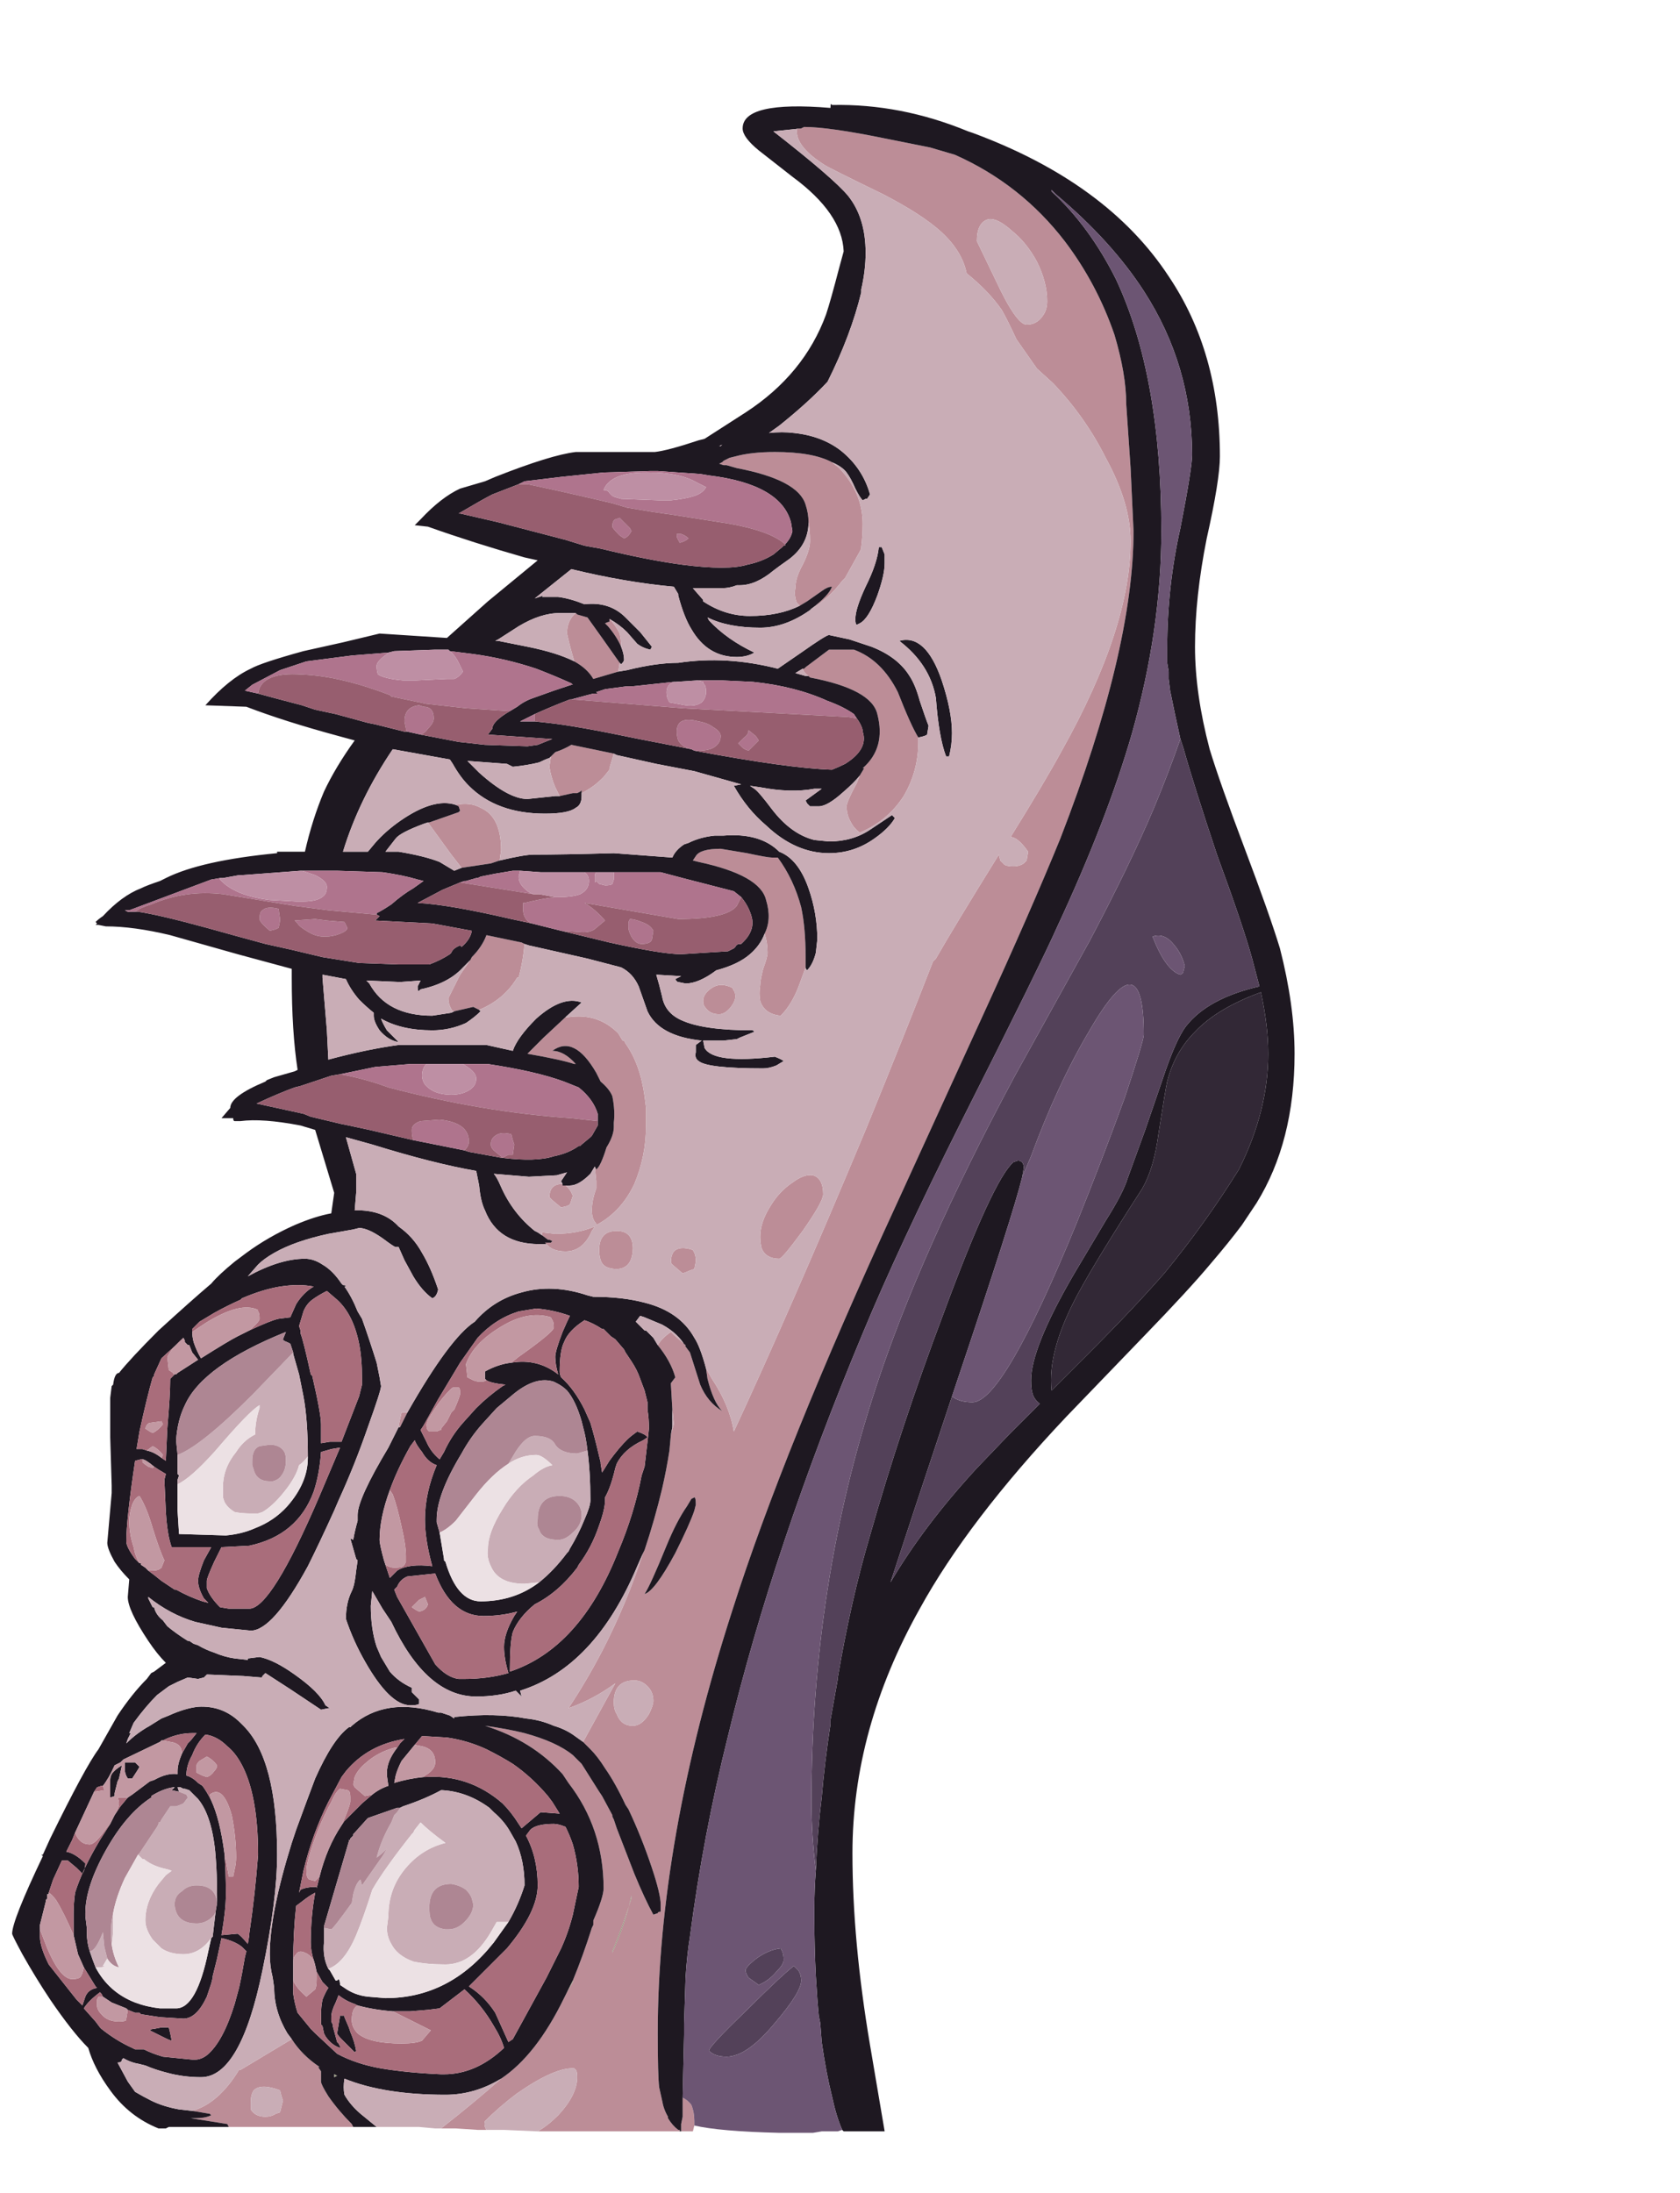 <?xml version="1.0" encoding="UTF-8" standalone="no"?>
<svg xmlns:ffdec="https://www.free-decompiler.com/flash" xmlns:xlink="http://www.w3.org/1999/xlink" ffdec:objectType="frame" height="524.2px" width="401.65px" xmlns="http://www.w3.org/2000/svg">
  <g transform="matrix(1.0, 0.0, 0.0, 1.0, 154.1, 511.15)">
    <use ffdec:characterId="45" height="485.1" transform="matrix(1.0, 0.0, 0.0, 1.0, -151.2, -486.4)" width="306.6" xlink:href="#sprite0"/>
  </g>
  <defs>
    <g id="sprite0" transform="matrix(1.0, 0.0, 0.0, 1.0, 153.3, 485.1)">
      <use ffdec:characterId="44" height="69.3" transform="matrix(7.0, 0.0, 0.0, 7.0, -153.3, -485.1)" width="43.8" xlink:href="#shape0"/>
    </g>
    <g id="shape0" transform="matrix(1.0, 0.0, 0.0, 1.0, 21.9, 69.3)">
      <path d="M5.05 -68.45 L5.15 -68.5 Q6.0 -68.5 7.95 -68.1 L9.45 -67.8 10.3 -67.55 Q12.55 -66.55 14.05 -64.6 15.15 -63.15 15.75 -61.4 16.15 -60.05 16.15 -59.05 L16.3 -56.85 16.4 -54.7 Q16.4 -50.65 13.9 -44.2 12.9 -41.75 11.25 -38.15 L8.3 -31.7 Q4.45 -23.35 2.7 -17.85 0.15 -9.95 0.15 -3.4 0.15 -1.95 0.2 -1.55 L0.3 -1.1 Q0.35 -0.8 0.5 -0.55 L0.5 -0.5 Q0.65 -0.25 0.85 -0.1 L0.9 -0.1 0.9 -0.05 0.95 -0.05 -3.95 -0.05 Q-3.6 -0.25 -3.25 -0.6 -2.6 -1.3 -2.6 -1.9 -2.6 -2.1 -2.65 -2.15 L-2.7 -2.2 Q-3.35 -2.25 -4.65 -1.35 -5.25 -0.9 -5.75 -0.4 -5.8 -0.25 -5.7 -0.1 L-6.0 -0.1 -6.75 -0.15 -7.25 -0.15 Q-6.1 -1.05 -5.2 -1.85 -4.0 -2.65 -3.05 -4.6 L-2.95 -4.8 -2.75 -5.15 -2.75 -5.2 Q-2.4 -6.05 -2.1 -7.0 L-2.05 -7.1 -2.05 -7.25 Q-1.7 -8.05 -1.7 -8.35 -1.7 -10.4 -2.9 -11.95 L-3.1 -12.25 Q-4.15 -13.4 -5.75 -13.9 -5.0 -13.8 -4.4 -13.65 -3.3 -13.35 -2.75 -12.9 L-2.45 -12.6 -1.85 -11.65 -1.75 -11.5 -1.4 -10.85 -1.4 -10.8 -1.35 -10.7 -1.25 -10.4 -0.65 -8.85 Q-0.3 -8.0 0.0 -7.45 L0.15 -7.5 Q0.15 -7.55 0.25 -7.55 0.25 -7.6 0.25 -7.8 0.25 -8.15 -0.05 -9.05 -0.4 -10.1 -0.85 -11.05 L-0.95 -11.2 Q-1.3 -11.95 -1.65 -12.45 -1.9 -12.85 -2.15 -13.1 L-2.4 -13.35 -1.3 -15.35 Q-2.05 -14.8 -2.9 -14.5 -2.3 -15.4 -1.75 -16.45 -0.9 -18.1 -0.35 -19.8 L-0.3 -19.9 Q0.05 -20.95 0.3 -22.0 0.45 -22.65 0.55 -23.3 L0.6 -23.85 0.7 -24.2 0.65 -24.7 0.6 -25.55 0.6 -25.6 0.75 -25.8 Q0.6 -26.35 0.15 -26.9 0.3 -27.15 0.6 -27.35 L0.7 -27.25 1.1 -26.9 1.1 -26.85 1.25 -26.65 1.6 -25.55 Q1.85 -24.95 2.35 -24.65 2.05 -24.95 1.85 -25.75 L1.8 -26.1 2.0 -25.75 Q2.6 -24.85 2.75 -23.95 4.7 -28.15 7.25 -34.25 8.6 -37.55 9.55 -40.0 L9.65 -40.1 Q10.25 -41.15 11.8 -43.65 L11.85 -43.45 12.0 -43.3 Q12.1 -43.25 12.3 -43.25 12.5 -43.25 12.65 -43.35 L12.75 -43.45 12.8 -43.75 Q12.45 -44.25 12.2 -44.25 13.35 -46.1 13.95 -47.2 16.3 -51.4 16.3 -54.35 16.3 -55.65 15.45 -57.2 14.75 -58.6 13.65 -59.75 L13.1 -60.25 12.4 -61.25 Q12.05 -62.0 11.9 -62.25 11.45 -62.9 10.7 -63.5 10.55 -64.25 9.85 -64.9 9.2 -65.5 7.85 -66.2 6.0 -67.1 5.85 -67.2 4.9 -67.8 4.9 -68.35 L4.9 -68.45 5.05 -68.45 M0.95 -0.05 L0.95 -0.3 1.0 -0.55 1.0 -1.05 1.0 -1.2 Q1.2 -1.1 1.3 -0.95 1.4 -0.7 1.4 -0.4 L1.4 -0.25 1.35 -0.05 0.95 -0.05 M-14.5 -0.2 L-14.55 -0.3 -15.8 -0.5 -15.65 -0.5 Q-15.3 -0.5 -15.1 -0.6 L-15.15 -0.65 -15.75 -0.75 Q-14.85 -1.0 -14.15 -2.15 L-14.1 -2.15 -12.35 -3.2 Q-12.0 -2.65 -11.4 -2.25 L-11.45 -2.25 -11.35 -2.1 -11.35 -1.75 Q-11.35 -1.65 -11.1 -1.25 -10.75 -0.75 -10.3 -0.3 L-10.25 -0.2 -14.5 -0.2 M-3.7 -30.4 L-3.5 -30.4 -3.45 -30.45 -3.55 -30.5 -3.6 -30.5 -3.8 -30.65 -3.8 -30.75 -3.35 -30.7 Q-2.6 -30.7 -2.0 -30.95 L-2.1 -30.8 Q-2.4 -30.1 -3.0 -30.1 -3.45 -30.1 -3.65 -30.35 L-3.7 -30.4 M-3.1 -32.4 L-3.1 -32.35 -3.0 -32.35 Q-2.85 -32.25 -2.75 -32.0 L-2.85 -31.7 -2.95 -31.65 -3.15 -31.6 -3.45 -31.85 -3.55 -31.95 Q-3.55 -32.35 -3.2 -32.4 L-3.1 -32.4 M-2.0 -33.0 L-1.95 -32.9 Q-1.8 -33.0 -1.6 -33.65 -1.35 -34.05 -1.35 -34.35 L-1.35 -34.5 Q-1.3 -34.9 -1.4 -35.4 -1.5 -35.65 -1.8 -35.9 L-1.95 -36.2 Q-2.7 -37.5 -3.45 -36.95 -3.05 -36.95 -2.65 -36.5 L-2.7 -36.5 Q-3.15 -36.65 -4.3 -36.85 L-3.75 -37.4 -3.0 -38.1 -2.9 -38.1 Q-1.9 -38.25 -1.2 -37.55 L-1.05 -37.3 -1.0 -37.3 -0.95 -37.2 Q-0.45 -36.5 -0.3 -35.4 L-0.25 -35.0 -0.25 -34.4 Q-0.25 -33.35 -0.65 -32.4 -1.1 -31.45 -1.95 -31.0 L-1.95 -31.05 Q-2.1 -31.2 -2.1 -31.5 -2.1 -31.85 -1.95 -32.25 L-1.95 -32.5 -2.0 -33.0 M-5.95 -38.35 L-6.15 -38.45 -6.8 -38.3 -6.85 -38.3 Q-7.0 -38.5 -7.0 -38.75 L-6.6 -39.55 -6.25 -40.05 -6.2 -40.15 Q-5.85 -40.5 -5.7 -40.9 L-4.5 -40.65 -4.4 -40.6 Q-4.45 -40.0 -4.6 -39.45 L-4.65 -39.45 Q-5.1 -38.7 -5.95 -38.35 M3.8 -40.95 Q4.05 -41.45 3.85 -42.1 3.65 -42.95 1.55 -43.4 L1.35 -43.45 1.45 -43.6 Q1.6 -43.85 2.3 -43.85 L3.2 -43.7 Q3.9 -43.55 4.05 -43.55 L4.25 -43.55 Q4.8 -42.8 5.05 -41.85 5.2 -41.15 5.2 -40.15 L5.2 -39.8 5.0 -39.25 Q4.75 -38.55 4.35 -38.15 3.8 -38.2 3.65 -38.65 3.6 -38.9 3.65 -39.2 3.65 -39.35 3.75 -39.75 3.9 -40.15 3.9 -40.3 3.9 -40.65 3.8 -40.95 M-5.25 -43.45 L-5.55 -43.35 -6.55 -43.2 -6.9 -43.65 -7.7 -44.75 -7.65 -44.75 -6.65 -45.1 -6.6 -45.15 -6.65 -45.3 -6.75 -45.35 Q-6.25 -45.45 -5.9 -45.25 -5.2 -44.95 -5.2 -43.8 L-5.25 -43.45 M-2.45 -45.75 L-2.45 -45.85 -2.5 -45.8 -2.6 -45.75 -2.75 -45.75 -3.2 -45.65 -3.35 -45.95 Q-3.5 -46.3 -3.55 -46.65 L-3.5 -47.0 -3.35 -47.15 Q-3.05 -47.25 -2.8 -47.4 L-1.35 -47.1 -1.5 -46.6 -1.5 -46.55 -1.7 -46.3 -1.75 -46.25 Q-2.05 -45.95 -2.45 -45.75 M7.05 -46.35 L7.2 -46.6 7.15 -46.6 Q7.95 -47.3 7.65 -48.45 7.45 -49.3 5.35 -49.7 L5.3 -49.75 Q5.15 -49.85 5.1 -50.0 L5.15 -50.0 5.2 -50.05 6.0 -50.65 6.85 -50.65 Q7.8 -50.3 8.35 -49.2 8.8 -48.05 9.05 -47.65 L9.05 -47.5 Q9.05 -46.5 8.55 -45.65 8.0 -44.8 7.05 -44.4 6.85 -44.55 6.75 -44.75 6.6 -45.0 6.6 -45.3 6.6 -45.45 6.95 -46.1 L7.05 -46.35 M-1.2 -49.9 L-2.05 -49.65 Q-2.25 -50.0 -2.7 -50.25 -2.85 -50.75 -2.95 -51.2 -2.95 -51.65 -2.65 -51.9 L-2.6 -51.85 -2.25 -51.75 -1.75 -51.05 -1.15 -50.2 -1.2 -49.9 M-1.1 -50.75 Q-1.25 -51.1 -1.55 -51.45 L-1.65 -51.55 Q-1.55 -51.6 -1.5 -51.6 L-1.5 -51.7 Q-1.3 -51.5 -1.15 -51.2 -1.1 -51.0 -1.1 -50.8 L-1.1 -50.75 M5.4 -52.05 Q6.0 -52.5 6.1 -52.8 5.95 -52.8 5.75 -52.65 L5.25 -52.3 5.0 -52.15 4.9 -52.25 Q4.8 -52.5 4.85 -52.75 4.85 -53.1 5.1 -53.55 5.35 -54.05 5.35 -54.35 5.35 -54.75 5.3 -55.0 5.3 -55.3 5.2 -55.6 4.95 -56.45 2.85 -56.85 L2.5 -56.95 2.4 -56.95 2.25 -57.0 2.35 -57.05 2.4 -57.1 2.6 -57.2 2.8 -57.25 Q3.35 -57.4 4.15 -57.4 5.45 -57.4 6.1 -57.05 L6.35 -56.85 Q7.15 -56.0 7.15 -54.95 7.15 -54.55 7.1 -54.15 L7.1 -54.1 7.05 -54.0 6.55 -53.1 6.45 -53.0 Q6.0 -52.4 5.4 -52.05 M11.45 -65.35 Q11.05 -65.25 11.05 -64.6 L11.7 -63.25 Q12.4 -61.75 12.75 -61.75 13.1 -61.75 13.3 -62.05 13.45 -62.25 13.45 -62.55 13.45 -63.2 13.1 -63.9 12.75 -64.55 12.25 -64.95 11.75 -65.4 11.45 -65.35 M2.7 -39.1 L2.75 -39.0 Q2.8 -38.95 2.8 -38.8 2.8 -38.65 2.65 -38.45 2.45 -38.2 2.25 -38.2 1.95 -38.2 1.8 -38.4 1.7 -38.5 1.7 -38.65 1.7 -38.9 2.0 -39.1 2.3 -39.3 2.7 -39.1 M5.45 -32.7 Q5.8 -32.6 5.8 -32.05 5.8 -31.8 5.1 -30.8 4.4 -29.85 4.3 -29.85 3.85 -29.85 3.7 -30.2 3.65 -30.4 3.65 -30.6 3.65 -31.1 4.0 -31.65 4.3 -32.15 4.75 -32.45 5.15 -32.75 5.45 -32.7 M1.35 -30.15 L1.4 -30.05 Q1.45 -29.95 1.45 -29.75 L1.4 -29.5 1.25 -29.45 Q1.15 -29.4 1.0 -29.35 L0.65 -29.65 Q0.6 -29.7 0.6 -29.75 0.6 -29.95 0.7 -30.1 0.9 -30.3 1.35 -30.15 M1.4 -21.7 L1.3 -21.65 1.15 -21.4 Q0.8 -20.9 0.45 -20.05 -0.1 -18.7 -0.3 -18.4 0.05 -18.5 0.75 -19.8 1.25 -20.8 1.4 -21.25 L1.45 -21.45 Q1.45 -21.7 1.4 -21.7 M-0.7 -30.2 Q-0.7 -29.95 -0.8 -29.75 -0.95 -29.5 -1.25 -29.5 -1.7 -29.5 -1.8 -29.8 -1.85 -29.95 -1.85 -30.15 -1.85 -30.8 -1.25 -30.8 -0.7 -30.8 -0.7 -30.2 M-8.65 -24.1 L-8.7 -24.15 -8.6 -24.6 -8.4 -24.6 -8.65 -24.1 M-1.35 -14.7 Q-1.35 -14.45 -1.25 -14.3 -1.1 -13.9 -0.7 -13.9 -0.4 -13.9 -0.15 -14.3 0.0 -14.6 0.0 -14.75 0.0 -15.05 -0.2 -15.25 -0.4 -15.45 -0.65 -15.45 -1.35 -15.45 -1.35 -14.7 M-13.75 -1.05 L-13.75 -0.8 Q-13.6 -0.55 -13.25 -0.55 -13.05 -0.55 -12.9 -0.65 L-12.75 -0.7 -12.65 -1.1 -12.7 -1.25 -12.75 -1.45 Q-13.4 -1.7 -13.65 -1.45 -13.75 -1.3 -13.75 -1.05 M-0.75 -8.0 Q-1.05 -7.05 -1.4 -6.2 L-1.4 -6.15 Q-0.95 -7.15 -0.75 -8.1 L-0.75 -8.0" fill="#bc8d97" fill-rule="evenodd" stroke="none"/>
      <path d="M0.95 -0.05 L0.9 -0.05 0.9 -0.1 0.85 -0.1 Q0.65 -0.25 0.5 -0.5 L0.5 -0.55 Q0.35 -0.8 0.3 -1.1 L0.2 -1.55 Q0.15 -1.95 0.15 -3.4 0.15 -9.95 2.7 -17.85 4.45 -23.35 8.3 -31.7 L11.25 -38.15 Q12.9 -41.75 13.9 -44.2 16.4 -50.65 16.4 -54.7 L16.3 -56.85 16.15 -59.05 Q16.15 -60.05 15.75 -61.4 15.15 -63.15 14.05 -64.6 12.55 -66.55 10.3 -67.55 L9.45 -67.8 7.95 -68.1 Q6.0 -68.5 5.15 -68.5 L5.05 -68.45 4.1 -68.35 Q6.15 -66.75 6.65 -66.15 7.25 -65.4 7.25 -64.2 7.25 -63.6 7.1 -62.95 L7.1 -62.85 Q6.75 -61.4 5.95 -59.8 5.3 -59.1 4.3 -58.3 L3.95 -58.05 Q4.4 -58.1 4.8 -58.05 5.75 -57.95 6.4 -57.45 7.15 -56.85 7.4 -55.95 L7.3 -55.8 7.25 -55.8 7.15 -55.75 Q7.05 -55.85 6.9 -56.15 6.75 -56.5 6.6 -56.7 6.45 -56.9 6.1 -57.05 5.45 -57.4 4.15 -57.4 3.35 -57.4 2.8 -57.25 L2.6 -57.2 2.4 -57.1 2.35 -57.05 2.25 -57.0 2.4 -56.95 2.5 -56.95 2.85 -56.85 Q4.95 -56.45 5.2 -55.6 5.3 -55.3 5.3 -55.0 5.3 -54.25 4.65 -53.75 L4.3 -53.5 4.1 -53.35 Q3.5 -52.85 2.95 -52.85 L2.85 -52.85 Q2.6 -52.75 2.35 -52.75 L1.35 -52.75 1.7 -52.35 1.7 -52.3 Q2.45 -51.8 3.3 -51.8 4.3 -51.8 5.0 -52.15 L5.25 -52.3 5.75 -52.65 Q5.95 -52.8 6.1 -52.8 6.0 -52.5 5.4 -52.05 L5.35 -52.0 Q4.5 -51.4 3.65 -51.4 2.55 -51.4 1.85 -51.75 L1.9 -51.65 Q2.5 -51.0 3.45 -50.55 3.2 -50.4 2.85 -50.4 1.85 -50.4 1.3 -51.35 1.05 -51.75 0.85 -52.5 L0.85 -52.55 0.7 -52.8 Q-0.95 -52.95 -2.8 -53.4 L-4.05 -52.4 -3.75 -52.5 -3.8 -52.45 -3.25 -52.45 Q-2.85 -52.4 -2.35 -52.2 -1.5 -52.3 -0.95 -51.75 L-0.45 -51.25 -0.05 -50.75 -0.1 -50.65 Q-0.35 -50.7 -0.55 -50.85 L-0.9 -51.25 Q-1.15 -51.5 -1.5 -51.7 L-1.5 -51.6 Q-1.55 -51.6 -1.65 -51.55 L-1.55 -51.45 Q-1.25 -51.1 -1.1 -50.75 -1.0 -50.5 -1.0 -50.3 -1.0 -50.25 -1.1 -50.15 L-1.15 -50.2 -1.75 -51.05 -2.25 -51.75 -2.6 -51.85 -2.65 -51.9 -3.2 -51.9 Q-3.85 -51.9 -4.6 -51.45 L-5.3 -51.0 -5.4 -50.95 -5.3 -50.95 -4.3 -50.75 Q-3.3 -50.55 -2.7 -50.25 -2.25 -50.0 -2.05 -49.65 L-1.2 -49.9 -0.9 -49.95 Q0.1 -50.2 0.85 -50.2 2.5 -50.45 4.25 -50.0 L5.05 -50.55 Q5.9 -51.15 6.0 -51.15 L6.7 -51.0 7.45 -50.75 Q8.35 -50.4 8.75 -49.75 8.95 -49.45 9.1 -48.9 9.3 -48.3 9.4 -48.05 L9.35 -47.75 Q9.3 -47.7 9.05 -47.65 8.8 -48.05 8.35 -49.2 7.8 -50.3 6.85 -50.65 L6.0 -50.65 5.2 -50.05 5.15 -50.0 5.1 -50.0 4.85 -49.85 5.2 -49.75 5.3 -49.75 5.35 -49.7 Q7.45 -49.3 7.65 -48.45 7.95 -47.3 7.15 -46.6 L7.2 -46.6 7.05 -46.35 Q6.85 -46.1 6.5 -45.8 5.95 -45.3 5.65 -45.3 L5.35 -45.3 5.25 -45.4 5.2 -45.5 5.75 -45.9 5.5 -45.9 Q4.7 -45.75 3.65 -45.95 L3.3 -46.0 3.45 -45.9 Q3.6 -45.8 4.05 -45.2 4.7 -44.35 5.5 -44.15 L6.0 -44.1 Q6.8 -44.1 7.4 -44.5 L8.15 -45.0 8.25 -44.9 Q8.05 -44.55 7.55 -44.2 6.85 -43.7 6.0 -43.7 4.85 -43.7 3.85 -44.65 3.2 -45.2 2.75 -46.0 L3.0 -46.05 1.4 -46.5 0.1 -46.75 -1.25 -47.05 -1.35 -47.1 -2.8 -47.4 Q-3.05 -47.25 -3.35 -47.15 L-3.5 -47.0 -3.55 -46.95 Q-3.7 -46.9 -3.9 -46.8 -4.3 -46.7 -4.8 -46.65 L-5.0 -46.75 -6.35 -46.85 -5.95 -46.45 Q-4.95 -45.55 -4.3 -45.55 L-3.35 -45.65 -3.2 -45.65 -2.75 -45.75 -2.6 -45.75 -2.5 -45.8 -2.45 -45.85 -2.45 -45.75 -2.45 -45.65 Q-2.45 -45.35 -2.65 -45.25 -2.9 -45.05 -3.7 -45.05 -5.35 -45.05 -6.3 -46.0 -6.6 -46.3 -6.85 -46.75 L-6.95 -46.9 -8.9 -47.25 Q-10.05 -45.55 -10.6 -43.75 L-9.75 -43.75 -9.5 -44.05 Q-9.15 -44.45 -8.65 -44.8 -7.5 -45.6 -6.75 -45.35 L-6.65 -45.3 -6.6 -45.15 -6.65 -45.1 -7.65 -44.75 -7.7 -44.75 -7.85 -44.7 Q-8.65 -44.4 -8.8 -44.2 L-9.15 -43.75 -8.7 -43.75 Q-7.8 -43.6 -7.3 -43.4 L-6.8 -43.1 -6.55 -43.2 -5.55 -43.35 -5.25 -43.45 Q-4.4 -43.65 -4.1 -43.65 -3.1 -43.65 -1.35 -43.7 L0.65 -43.55 Q0.75 -43.8 1.05 -44.0 L1.2 -44.05 Q1.6 -44.25 2.1 -44.3 L2.4 -44.3 Q3.65 -44.4 4.3 -43.75 4.95 -43.5 5.3 -42.5 5.6 -41.65 5.6 -40.75 L5.55 -40.3 Q5.45 -39.9 5.25 -39.7 5.2 -39.75 5.2 -39.8 L5.2 -40.15 Q5.2 -41.15 5.05 -41.85 4.8 -42.8 4.25 -43.55 L4.05 -43.55 Q3.9 -43.55 3.2 -43.7 L2.3 -43.85 Q1.6 -43.85 1.45 -43.6 L1.35 -43.45 1.55 -43.4 Q3.65 -42.95 3.85 -42.1 4.05 -41.45 3.8 -40.95 3.65 -40.55 3.3 -40.25 2.9 -39.9 2.15 -39.7 1.55 -39.25 1.1 -39.25 L0.85 -39.3 Q0.8 -39.3 0.75 -39.4 L0.95 -39.5 0.1 -39.55 0.2 -39.2 0.3 -38.8 Q0.4 -38.25 0.95 -38.0 1.7 -37.65 3.4 -37.65 L3.45 -37.6 2.95 -37.4 2.85 -37.35 2.4 -37.3 1.7 -37.3 1.75 -37.05 Q2.05 -36.5 4.15 -36.75 4.4 -36.65 4.45 -36.6 L4.2 -36.45 Q3.95 -36.35 3.75 -36.35 1.85 -36.35 1.55 -36.6 1.4 -36.7 1.45 -36.9 L1.45 -37.15 1.65 -37.3 Q0.2 -37.45 -0.2 -38.3 L-0.5 -39.15 Q-0.7 -39.6 -1.1 -39.8 L-2.25 -40.1 -4.25 -40.55 -4.4 -40.6 -4.5 -40.65 -5.7 -40.9 Q-5.85 -40.5 -6.2 -40.15 L-6.25 -40.05 -6.5 -39.8 Q-7.0 -39.25 -7.95 -39.05 L-8.0 -39.0 Q-8.05 -38.95 -8.05 -39.15 L-7.95 -39.35 -8.65 -39.3 -9.8 -39.35 -9.7 -39.25 Q-9.1 -38.15 -7.55 -38.15 L-6.9 -38.25 -6.8 -38.3 -6.15 -38.45 -5.95 -38.35 -5.9 -38.3 Q-6.1 -38.1 -6.4 -37.9 -6.95 -37.65 -7.55 -37.65 -8.6 -37.65 -9.3 -38.05 -9.25 -37.9 -9.1 -37.65 L-8.7 -37.25 Q-9.05 -37.3 -9.35 -37.65 -9.55 -37.95 -9.55 -38.15 L-9.55 -38.25 Q-9.8 -38.45 -10.05 -38.7 -10.35 -39.05 -10.5 -39.4 L-11.3 -39.55 -11.3 -39.45 -11.15 -37.65 -11.1 -36.65 Q-9.8 -37.0 -8.7 -37.15 L-5.7 -37.15 -4.8 -36.95 Q-4.65 -37.4 -4.0 -38.05 -3.1 -38.85 -2.45 -38.6 L-3.0 -38.1 -3.75 -37.4 -4.3 -36.85 Q-3.15 -36.65 -2.7 -36.5 L-2.65 -36.5 Q-3.05 -36.95 -3.45 -36.95 -2.7 -37.5 -1.95 -36.2 L-1.8 -35.9 Q-1.5 -35.65 -1.4 -35.4 -1.3 -34.9 -1.35 -34.5 L-1.35 -34.35 Q-1.35 -34.05 -1.6 -33.65 -1.8 -33.0 -1.95 -32.9 L-2.0 -33.0 -2.15 -32.75 Q-2.55 -32.35 -2.85 -32.35 L-3.0 -32.35 -3.1 -32.35 -3.1 -32.4 -3.15 -32.5 -2.95 -32.8 -3.3 -32.7 -4.25 -32.65 -5.45 -32.75 Q-5.35 -32.65 -5.2 -32.3 -4.8 -31.4 -4.05 -30.8 L-3.95 -30.75 -3.8 -30.65 -3.6 -30.5 -3.55 -30.5 -3.45 -30.45 -3.5 -30.4 -3.7 -30.4 -3.65 -30.35 -3.9 -30.35 Q-5.3 -30.35 -5.75 -31.5 -5.9 -31.8 -5.95 -32.35 L-6.05 -32.85 Q-7.5 -33.1 -9.6 -33.75 L-10.5 -34.0 -10.15 -32.75 -10.15 -32.1 -10.2 -31.5 -9.95 -31.5 Q-9.15 -31.45 -8.7 -30.95 -8.2 -30.6 -7.9 -30.05 -7.6 -29.55 -7.35 -28.8 -7.4 -28.55 -7.55 -28.5 -7.9 -28.75 -8.2 -29.25 L-8.5 -29.8 -8.7 -30.25 -8.8 -30.25 Q-8.85 -30.25 -9.25 -30.55 -9.75 -30.9 -10.05 -30.9 L-10.25 -30.85 -11.1 -30.7 Q-12.25 -30.45 -12.95 -30.05 -13.3 -29.85 -13.5 -29.65 L-13.85 -29.25 Q-12.75 -29.85 -11.9 -29.85 -11.6 -29.85 -11.3 -29.65 -10.95 -29.45 -10.65 -29.0 L-10.6 -28.95 Q-10.5 -28.95 -10.5 -28.9 L-10.55 -28.9 Q-10.3 -28.55 -10.1 -28.05 L-9.95 -27.8 Q-9.7 -27.1 -9.45 -26.3 L-9.35 -25.8 -9.3 -25.5 Q-9.3 -25.35 -9.75 -24.1 -10.2 -22.8 -10.75 -21.6 L-10.9 -21.25 Q-11.4 -20.15 -11.8 -19.35 -13.0 -17.15 -13.75 -17.15 L-14.75 -17.25 -15.65 -17.45 Q-16.5 -17.7 -17.25 -18.3 L-17.25 -18.25 -17.1 -17.95 -17.05 -17.95 Q-17.0 -17.7 -16.75 -17.5 L-16.6 -17.3 Q-16.3 -17.05 -15.9 -16.8 L-15.85 -16.8 -15.7 -16.7 -15.55 -16.65 Q-15.3 -16.5 -15.0 -16.4 -14.65 -16.25 -14.3 -16.2 L-13.85 -16.15 -13.85 -16.2 -13.45 -16.25 Q-12.95 -16.15 -12.25 -15.65 -11.4 -15.05 -11.2 -14.6 L-11.05 -14.5 -11.1 -14.5 -11.35 -14.45 -12.4 -15.15 -13.25 -15.7 -13.35 -15.6 Q-13.35 -15.55 -13.4 -15.55 L-14.0 -15.6 -15.2 -15.65 -15.25 -15.65 -15.35 -15.55 -15.55 -15.5 -15.9 -15.55 -16.25 -15.4 -16.55 -15.25 -16.95 -14.95 Q-17.35 -14.55 -17.75 -14.0 L-17.9 -13.65 -17.85 -13.65 -17.95 -13.45 -18.0 -13.3 Q-17.65 -13.65 -17.2 -13.9 L-16.8 -14.15 -16.55 -14.25 Q-16.0 -14.5 -15.55 -14.55 -14.7 -14.6 -14.1 -14.0 L-14.0 -13.9 Q-12.85 -12.75 -12.85 -9.5 -12.85 -7.95 -13.35 -5.55 -14.1 -1.9 -15.45 -1.9 -16.05 -1.9 -16.6 -2.05 -17.0 -2.15 -17.35 -2.3 L-17.55 -2.35 Q-17.85 -2.4 -18.1 -2.55 L-18.15 -2.5 Q-18.15 -2.4 -18.3 -2.4 L-17.95 -1.75 -17.7 -1.4 Q-17.45 -1.25 -17.15 -1.1 -16.75 -0.9 -16.2 -0.8 L-15.75 -0.75 -15.15 -0.65 -15.1 -0.6 Q-15.3 -0.5 -15.65 -0.5 L-15.8 -0.5 -14.55 -0.3 -14.5 -0.2 -16.55 -0.2 -16.65 -0.15 -16.9 -0.15 Q-17.9 -0.55 -18.55 -1.45 -19.1 -2.2 -19.3 -2.9 -19.85 -3.45 -20.6 -4.55 -21.1 -5.3 -21.55 -6.1 -21.9 -6.75 -21.9 -6.8 -21.9 -7.25 -20.85 -9.45 L-20.9 -9.5 -20.85 -9.5 -20.6 -10.05 Q-19.4 -12.5 -18.95 -13.1 L-18.3 -14.25 Q-17.8 -15.0 -17.3 -15.5 L-17.15 -15.7 -17.05 -15.75 -16.65 -16.05 Q-16.95 -16.35 -17.25 -16.8 -17.95 -17.85 -17.95 -18.3 L-17.9 -18.9 Q-18.2 -19.2 -18.4 -19.5 -18.65 -19.95 -18.65 -20.15 L-18.5 -21.85 -18.5 -22.1 -18.55 -23.75 -18.55 -25.1 -18.5 -25.5 -18.45 -25.55 Q-18.4 -25.95 -18.25 -25.95 -17.85 -26.45 -16.9 -27.4 -15.75 -28.45 -15.1 -29.0 -14.85 -29.3 -14.3 -29.75 L-13.9 -30.05 Q-13.15 -30.6 -12.25 -31.0 -11.55 -31.3 -11.0 -31.4 L-10.9 -32.1 -11.55 -34.25 -12.05 -34.4 Q-13.35 -34.65 -14.1 -34.55 L-14.3 -34.55 Q-14.35 -34.55 -14.35 -34.65 L-14.75 -34.65 -14.45 -35.0 Q-14.45 -35.4 -13.25 -35.9 L-13.2 -35.95 -12.95 -36.05 -12.25 -36.25 -12.15 -36.3 Q-12.35 -37.6 -12.35 -39.45 L-12.35 -39.75 -14.2 -40.25 -16.5 -40.9 Q-17.75 -41.2 -18.7 -41.2 L-18.95 -41.25 -19.05 -41.25 -19.0 -41.3 -19.05 -41.35 Q-18.95 -41.45 -18.8 -41.55 -18.15 -42.25 -17.5 -42.5 -17.3 -42.6 -16.85 -42.75 L-16.65 -42.85 Q-15.45 -43.45 -12.85 -43.7 L-12.85 -43.75 -11.9 -43.75 Q-11.65 -44.85 -11.25 -45.8 -10.85 -46.65 -10.2 -47.55 L-10.75 -47.7 Q-12.6 -48.2 -13.9 -48.7 L-15.3 -48.75 Q-14.5 -49.65 -13.75 -50.0 -13.4 -50.2 -11.95 -50.6 L-10.6 -50.9 -9.35 -51.2 -7.05 -51.05 -5.65 -52.3 -3.95 -53.7 -4.4 -53.8 Q-6.15 -54.3 -7.7 -54.85 L-8.15 -54.9 -7.95 -55.1 Q-7.25 -55.85 -6.6 -56.15 L-5.75 -56.4 -5.4 -56.55 Q-3.5 -57.3 -2.65 -57.4 L0.05 -57.4 Q0.5 -57.45 1.55 -57.8 L1.75 -57.85 3.15 -58.75 Q5.15 -60.05 5.9 -62.1 6.05 -62.55 6.35 -63.7 L6.5 -64.25 Q6.45 -65.55 4.75 -66.8 L3.6 -67.7 Q3.05 -68.15 3.05 -68.45 3.05 -69.4 6.05 -69.15 6.05 -69.35 6.1 -69.25 8.45 -69.3 10.75 -68.35 L10.9 -68.3 Q15.5 -66.6 17.6 -63.4 19.35 -60.8 19.35 -57.25 19.35 -56.45 18.9 -54.45 18.5 -52.45 18.5 -50.75 18.5 -49.15 19.0 -47.25 19.35 -46.1 20.2 -43.85 21.05 -41.6 21.4 -40.45 21.9 -38.5 21.9 -36.85 21.9 -33.85 20.6 -31.75 L20.1 -31.0 Q19.65 -30.4 19.05 -29.7 18.3 -28.8 16.75 -27.2 L14.1 -24.45 Q10.75 -20.9 9.1 -17.9 6.8 -13.8 6.8 -9.55 6.8 -6.55 7.4 -3.0 L7.9 -0.05 6.5 -0.05 6.45 -0.1 Q6.25 -0.55 6.1 -1.25 5.9 -2.05 5.75 -3.1 L5.7 -3.75 5.65 -4.0 Q5.6 -4.5 5.55 -5.35 5.5 -6.3 5.5 -7.25 L5.5 -7.7 Q5.5 -8.35 5.55 -8.95 5.6 -10.25 5.75 -11.45 5.85 -12.65 6.05 -13.95 L6.05 -14.1 6.3 -15.5 6.3 -15.55 Q6.75 -18.2 7.4 -20.4 8.45 -24.1 9.9 -27.95 11.6 -32.55 12.3 -33.15 L12.45 -33.2 Q12.65 -33.2 12.65 -32.95 L12.6 -32.65 Q12.3 -31.4 10.4 -25.75 L10.2 -25.15 Q8.75 -20.8 8.1 -18.8 9.25 -20.75 11.05 -22.7 L12.2 -23.9 13.2 -24.9 Q13.0 -25.05 12.95 -25.25 12.9 -25.4 12.9 -25.7 12.9 -26.8 14.35 -29.3 L15.45 -31.15 Q16.05 -32.1 16.2 -32.6 L16.8 -34.25 17.4 -36.0 Q17.85 -37.35 18.2 -37.8 18.95 -38.75 20.7 -39.15 L20.45 -40.1 Q20.15 -41.2 19.25 -43.65 18.45 -46.05 18.1 -47.3 L18.0 -47.6 Q17.8 -48.5 17.65 -49.25 L17.6 -49.65 17.6 -49.9 17.55 -50.2 17.55 -50.7 Q17.55 -52.8 18.0 -54.8 18.4 -56.85 18.4 -57.3 18.4 -60.35 16.75 -62.9 15.65 -64.6 13.75 -66.2 L13.6 -66.35 13.6 -66.3 Q14.9 -65.1 15.8 -63.3 17.35 -60.0 17.35 -54.7 17.35 -51.35 16.35 -47.8 15.5 -44.85 13.8 -41.2 13.2 -39.85 10.5 -34.5 8.35 -30.2 7.15 -27.3 4.1 -20.0 2.55 -13.55 1.7 -10.15 1.25 -6.7 1.15 -6.1 1.1 -5.3 L1.05 -3.7 1.05 -3.35 1.0 -1.15 1.0 -1.05 1.0 -0.55 0.95 -0.3 0.95 -0.05 M1.8 -26.1 L1.85 -25.75 Q2.05 -24.95 2.35 -24.65 1.85 -24.95 1.6 -25.55 L1.25 -26.65 1.1 -26.85 Q0.85 -27.3 0.3 -27.6 L-0.3 -27.85 -0.45 -27.9 -0.6 -27.7 -0.3 -27.4 -0.25 -27.4 0.0 -27.15 0.15 -26.9 Q0.6 -26.35 0.75 -25.8 L0.6 -25.6 0.6 -25.55 0.65 -24.7 0.65 -24.1 0.6 -23.85 0.55 -23.3 Q0.45 -22.65 0.3 -22.0 0.05 -20.95 -0.3 -19.9 L-0.35 -19.8 -0.55 -19.35 Q-2.0 -15.9 -4.55 -15.1 L-4.5 -14.9 -4.7 -15.1 Q-5.3 -14.9 -6.05 -14.9 -7.75 -14.9 -8.95 -17.45 L-9.25 -17.9 -9.6 -18.5 -9.65 -18.0 Q-9.65 -17.2 -9.45 -16.6 L-9.3 -16.25 Q-9.15 -16.0 -9.0 -15.75 -8.7 -15.4 -8.25 -15.2 -8.25 -15.1 -8.25 -15.05 L-8.0 -14.8 -8.0 -14.65 Q-8.05 -14.6 -8.3 -14.6 -9.0 -14.6 -9.85 -16.1 -10.25 -16.8 -10.5 -17.55 -10.5 -18.1 -10.3 -18.5 -10.2 -18.7 -10.15 -19.2 L-10.1 -19.55 -10.15 -19.6 -10.35 -20.3 -10.25 -20.25 Q-10.2 -20.55 -10.1 -20.9 L-10.1 -21.1 Q-10.1 -21.65 -9.05 -23.4 L-8.7 -24.1 -8.65 -24.1 -8.4 -24.6 Q-6.95 -27.15 -6.1 -27.7 -5.45 -28.45 -4.5 -28.7 -3.45 -29.0 -2.25 -28.6 L-2.05 -28.55 Q-1.05 -28.55 -0.3 -28.35 0.9 -28.05 1.4 -27.15 1.6 -26.85 1.8 -26.1 M-2.4 -13.35 L-2.15 -13.1 Q-1.9 -12.85 -1.65 -12.45 -1.3 -11.95 -0.95 -11.2 L-0.85 -11.05 Q-0.4 -10.1 -0.05 -9.05 0.25 -8.15 0.25 -7.8 0.25 -7.6 0.25 -7.55 0.15 -7.55 0.15 -7.5 L0.0 -7.45 Q-0.3 -8.0 -0.65 -8.85 L-1.25 -10.4 -1.35 -10.7 -1.4 -10.8 -1.4 -10.85 -1.75 -11.5 -1.85 -11.65 -2.45 -12.6 -2.75 -12.9 Q-3.3 -13.35 -4.4 -13.65 -5.0 -13.8 -5.75 -13.9 -4.15 -13.4 -3.1 -12.25 L-2.9 -11.95 Q-1.7 -10.4 -1.7 -8.35 -1.7 -8.05 -2.05 -7.25 L-2.05 -7.1 -2.1 -7.0 Q-2.4 -6.05 -2.75 -5.2 L-2.95 -4.8 -3.05 -4.6 Q-4.0 -2.65 -5.2 -1.85 -6.1 -1.3 -7.1 -1.3 -9.2 -1.3 -10.55 -1.85 -10.6 -1.55 -10.55 -1.3 -10.35 -0.95 -10.0 -0.65 L-9.45 -0.2 -10.25 -0.2 -10.3 -0.3 Q-10.75 -0.75 -11.1 -1.25 -11.35 -1.65 -11.35 -1.75 L-11.35 -2.1 -11.45 -2.25 -11.4 -2.25 Q-12.0 -2.65 -12.35 -3.2 L-12.5 -3.4 Q-12.95 -4.15 -12.95 -4.95 L-13.0 -5.3 Q-13.1 -5.7 -13.1 -6.1 -13.1 -7.5 -12.35 -9.9 L-12.2 -10.35 -11.85 -11.3 -11.55 -12.1 Q-10.95 -13.45 -10.4 -13.85 L-10.35 -13.85 -10.3 -13.9 Q-9.15 -14.9 -7.35 -14.35 L-7.25 -14.35 -6.95 -14.25 -6.8 -14.15 -6.8 -14.2 Q-5.4 -14.35 -4.35 -14.15 -3.85 -14.1 -3.4 -13.9 -3.05 -13.8 -2.75 -13.6 L-2.4 -13.35 M13.6 -66.3 L13.6 -66.3 M2.3 -57.6 L2.25 -57.6 2.35 -57.65 2.3 -57.6 M4.5 -54.25 Q4.7 -54.45 4.75 -54.7 L4.7 -55.0 Q4.35 -56.3 1.9 -56.6 L1.6 -56.65 0.15 -56.75 -0.1 -56.75 -1.7 -56.7 -3.15 -56.55 -4.4 -56.4 -4.6 -56.3 -5.5 -55.95 Q-5.8 -55.8 -6.65 -55.3 L-6.6 -55.3 -5.3 -55.0 -3.0 -54.4 -2.35 -54.2 -1.8 -54.1 Q-0.15 -53.7 1.0 -53.55 2.55 -53.35 3.2 -53.55 3.7 -53.65 4.1 -53.9 L4.4 -54.15 4.45 -54.2 4.5 -54.2 4.5 -54.25 M7.8 -54.15 L7.9 -53.9 7.9 -53.6 Q7.9 -53.2 7.65 -52.5 7.35 -51.7 7.05 -51.55 L6.95 -51.5 Q6.9 -51.5 6.9 -51.7 6.9 -52.05 7.25 -52.8 7.65 -53.6 7.7 -54.15 L7.8 -54.15 M9.85 -49.6 Q10.2 -48.55 10.2 -47.8 10.2 -47.4 10.1 -47.0 L10.0 -47.0 Q9.75 -47.65 9.65 -49.0 9.45 -50.15 8.4 -50.95 9.3 -51.2 9.85 -49.6 M1.5 -49.6 L0.75 -49.55 0.7 -49.55 -0.7 -49.4 -0.9 -49.4 -1.65 -49.3 -1.95 -49.2 -1.9 -49.15 -2.05 -49.15 -2.25 -49.1 -2.8 -48.95 -2.85 -48.95 Q-3.5 -48.7 -4.05 -48.45 L-4.55 -48.2 -4.05 -48.2 -3.6 -48.15 Q-2.65 -48.05 -0.5 -47.6 L1.3 -47.25 1.4 -47.2 Q4.6 -46.6 6.1 -46.55 6.35 -46.65 6.55 -46.75 7.35 -47.25 7.15 -47.85 L7.15 -47.9 Q7.1 -48.1 6.95 -48.3 L6.85 -48.45 Q6.5 -48.7 5.95 -48.9 4.85 -49.4 3.4 -49.55 L2.35 -49.6 1.5 -49.6 M-3.15 -41.05 L-1.5 -40.65 Q0.3 -40.25 0.95 -40.25 L2.55 -40.35 2.75 -40.45 2.8 -40.5 Q2.85 -40.6 2.95 -40.6 L3.0 -40.6 Q3.5 -41.05 3.35 -41.55 3.25 -41.9 3.0 -42.2 L2.75 -42.4 Q0.6 -42.95 0.25 -43.05 L-1.35 -43.05 -1.95 -43.05 -2.35 -43.05 -3.85 -43.05 -4.55 -43.1 -4.8 -43.1 -5.4 -43.0 -5.9 -42.9 -6.0 -42.85 -6.05 -42.85 -6.4 -42.75 -6.45 -42.75 -6.6 -42.7 -7.2 -42.45 -8.05 -42.0 Q-7.0 -41.95 -4.85 -41.45 L-4.15 -41.3 -3.15 -41.05 M17.55 -35.9 Q17.5 -35.7 17.25 -34.1 17.1 -32.95 16.7 -32.25 15.15 -29.85 14.5 -28.65 13.45 -26.7 13.6 -25.35 L14.9 -26.65 Q16.4 -28.15 17.45 -29.35 18.85 -31.05 20.0 -32.9 21.0 -34.9 21.0 -36.85 21.0 -37.8 20.75 -38.95 19.25 -38.4 18.5 -37.6 17.8 -36.9 17.55 -35.9 M1.4 -21.7 Q1.45 -21.7 1.45 -21.45 L1.4 -21.25 Q1.25 -20.8 0.75 -19.8 0.05 -18.5 -0.3 -18.4 -0.1 -18.7 0.45 -20.05 0.8 -20.9 1.15 -21.4 L1.3 -21.65 1.4 -21.7 M-9.05 -50.55 L-10.3 -50.45 -11.85 -50.25 -12.75 -49.95 -13.7 -49.45 -13.95 -49.25 -13.5 -49.15 -12.95 -49.0 -12.0 -48.75 -11.55 -48.6 -10.85 -48.45 -9.75 -48.15 -9.5 -48.1 -8.5 -47.85 -8.4 -47.85 -7.95 -47.75 -6.65 -47.5 -5.75 -47.4 -4.3 -47.35 -3.95 -47.4 -3.45 -47.6 -3.5 -47.6 -5.65 -47.75 -5.5 -47.95 Q-5.5 -48.2 -4.9 -48.55 L-4.65 -48.7 Q-4.4 -48.9 -4.1 -49.0 L-3.4 -49.25 -2.8 -49.45 -2.75 -49.45 -2.8 -49.5 Q-3.35 -49.75 -4.0 -50.0 -5.05 -50.35 -6.15 -50.5 L-6.95 -50.6 -7.0 -50.65 -7.45 -50.65 -8.85 -50.6 -9.05 -50.55 M-12.0 -43.1 L-12.05 -43.1 -14.05 -42.95 -14.15 -42.95 -14.7 -42.85 -14.8 -42.85 -15.1 -42.8 -17.9 -41.75 -18.05 -41.75 -17.95 -41.7 -17.7 -41.7 -17.6 -41.7 Q-16.9 -41.6 -15.25 -41.15 L-14.35 -40.9 -13.25 -40.6 -12.35 -40.4 -11.3 -40.15 -10.05 -39.95 -8.7 -39.9 -7.65 -39.9 Q-7.25 -40.05 -6.95 -40.25 L-6.9 -40.3 Q-6.85 -40.45 -6.6 -40.55 L-6.55 -40.5 Q-6.25 -40.75 -6.2 -41.05 L-7.55 -41.3 -9.5 -41.4 -9.35 -41.55 -9.45 -41.6 -9.45 -41.65 Q-9.25 -41.75 -8.95 -41.95 -8.55 -42.3 -8.2 -42.5 L-7.85 -42.75 -8.05 -42.8 Q-8.55 -42.95 -9.25 -43.05 L-10.8 -43.1 -12.0 -43.1 M-10.7 -36.15 L-11.0 -36.1 -12.05 -35.75 -12.25 -35.7 Q-12.8 -35.5 -13.55 -35.15 L-11.95 -34.8 -11.7 -34.7 -10.65 -34.45 -10.4 -34.4 -9.7 -34.25 -8.2 -33.9 -6.45 -33.55 -6.3 -33.5 -5.2 -33.3 Q-4.0 -33.15 -3.4 -33.35 -2.9 -33.45 -2.55 -33.7 L-2.5 -33.7 -2.45 -33.75 -2.15 -34.0 -2.1 -34.05 -1.9 -34.4 -1.9 -34.55 -1.9 -34.8 Q-2.05 -35.3 -2.55 -35.7 L-3.05 -35.9 Q-4.0 -36.25 -5.65 -36.5 L-6.5 -36.5 -7.75 -36.5 -8.3 -36.5 -9.5 -36.4 -10.7 -36.15 M-13.8 -27.4 Q-13.05 -27.75 -12.8 -27.8 L-12.4 -27.85 -12.2 -28.3 Q-11.95 -28.7 -11.6 -28.9 -12.1 -29.0 -12.75 -28.9 -13.35 -28.8 -14.05 -28.5 L-14.1 -28.45 Q-14.55 -28.25 -15.0 -28.0 L-15.5 -27.7 -15.75 -27.45 -15.75 -27.35 Q-15.75 -27.2 -15.7 -27.0 -15.6 -26.7 -15.45 -26.45 -14.5 -27.05 -14.2 -27.2 L-13.8 -27.4 M-11.15 -28.75 Q-11.45 -28.6 -11.65 -28.45 -11.85 -28.3 -11.95 -28.05 L-12.1 -27.55 -12.05 -27.4 -12.05 -27.3 Q-11.95 -27.05 -11.7 -25.9 L-11.65 -25.85 Q-11.35 -24.55 -11.35 -24.2 L-11.35 -23.55 -11.05 -23.6 -10.65 -23.6 -10.05 -25.15 -9.95 -25.55 -9.95 -25.75 Q-9.95 -26.45 -10.05 -26.95 -10.25 -27.95 -10.8 -28.45 L-11.15 -28.75 M-1.45 -27.2 L-1.7 -27.45 -1.75 -27.45 Q-2.05 -27.65 -2.35 -27.75 -2.9 -27.4 -3.05 -27.0 -3.2 -26.7 -3.2 -26.0 -3.2 -25.9 -3.15 -25.8 -2.7 -25.4 -2.35 -24.7 L-2.15 -24.25 Q-2.0 -23.75 -1.85 -23.1 L-1.8 -22.9 -1.8 -22.85 -1.75 -22.55 -1.5 -22.95 -1.35 -23.15 Q-1.0 -23.6 -0.75 -23.8 L-0.55 -23.95 Q-0.25 -23.85 -0.2 -23.75 L-0.35 -23.65 Q-1.0 -23.35 -1.25 -22.85 L-1.3 -22.7 Q-1.45 -22.05 -1.65 -21.7 L-1.65 -21.6 Q-1.65 -21.3 -1.85 -20.75 -2.1 -20.0 -2.55 -19.4 L-2.6 -19.3 Q-3.25 -18.45 -4.05 -18.05 -4.6 -17.6 -4.8 -17.1 -4.9 -16.75 -4.9 -15.85 L-4.9 -15.75 Q-2.5 -16.55 -1.2 -19.85 -0.65 -21.15 -0.4 -22.45 L-0.3 -22.75 Q-0.25 -23.15 -0.2 -23.6 L-0.15 -24.05 Q-0.15 -24.4 -0.2 -24.7 L-0.2 -24.95 -0.3 -25.35 -0.45 -25.75 Q-0.55 -26.05 -0.75 -26.35 L-0.95 -26.65 -1.0 -26.75 -1.3 -27.1 -1.45 -27.2 M-4.85 -26.3 Q-3.95 -26.45 -3.25 -25.9 -3.35 -26.25 -3.35 -26.5 -3.35 -26.7 -3.1 -27.35 -2.95 -27.7 -2.85 -27.9 -3.4 -28.1 -4.0 -28.15 L-4.6 -28.05 Q-5.4 -27.8 -6.0 -27.15 L-6.6 -26.3 -7.35 -25.05 -7.85 -24.15 -7.95 -24.0 -7.75 -23.6 Q-7.6 -23.25 -7.3 -23.0 L-7.15 -23.25 Q-6.9 -23.8 -6.5 -24.25 L-6.05 -24.75 Q-5.65 -25.15 -5.15 -25.5 L-5.05 -25.55 Q-5.55 -25.6 -5.7 -25.7 L-5.75 -25.75 -5.75 -26.0 Q-5.3 -26.25 -4.85 -26.3 M-2.25 -23.3 Q-2.3 -23.75 -2.4 -24.1 L-2.45 -24.3 Q-2.65 -25.0 -2.95 -25.35 -3.1 -25.5 -3.3 -25.6 L-3.4 -25.65 Q-4.0 -25.85 -4.75 -25.25 L-5.35 -24.75 -5.85 -24.2 Q-6.25 -23.75 -6.55 -23.2 -7.4 -21.8 -7.4 -20.95 L-7.4 -20.85 -7.3 -20.5 -7.15 -19.6 -7.15 -19.55 -7.1 -19.5 Q-6.7 -18.15 -5.9 -18.15 -4.75 -18.15 -3.9 -18.8 -3.4 -19.2 -2.95 -19.8 L-2.9 -19.85 -2.85 -19.95 Q-2.55 -20.45 -2.35 -20.95 -2.15 -21.4 -2.15 -21.6 -2.15 -22.55 -2.25 -23.3 M-11.35 -23.25 Q-11.4 -22.5 -11.6 -21.9 -12.15 -20.4 -13.8 -20.05 L-14.75 -20.0 -15.0 -19.5 Q-15.25 -18.95 -15.25 -18.85 L-15.25 -18.6 Q-15.15 -18.3 -14.8 -17.95 L-14.5 -17.9 -13.8 -17.9 Q-13.05 -17.9 -11.4 -21.75 L-10.7 -23.4 -11.0 -23.35 -11.35 -23.25 M-9.15 -19.4 L-9.0 -18.95 -8.75 -19.2 Q-8.35 -19.45 -7.55 -19.35 -7.8 -20.25 -7.8 -20.95 -7.8 -21.85 -7.4 -22.8 -7.7 -22.9 -7.9 -23.25 -8.1 -23.5 -8.15 -23.65 L-8.3 -23.45 Q-8.75 -22.65 -9.0 -21.95 -9.35 -21.0 -9.35 -20.25 -9.35 -20.1 -9.2 -19.55 L-9.15 -19.4 M-8.4 -19.0 Q-8.65 -18.9 -8.75 -18.65 L-8.85 -18.55 -8.75 -18.3 -7.45 -16.0 Q-7.05 -15.55 -6.65 -15.5 L-6.45 -15.5 Q-5.65 -15.5 -4.95 -15.7 -5.1 -16.2 -5.1 -16.6 -5.1 -17.05 -4.75 -17.65 L-4.65 -17.8 Q-5.2 -17.65 -5.8 -17.65 -6.9 -17.65 -7.45 -19.1 L-8.4 -19.0 M-12.3 -26.65 L-12.4 -26.95 -12.5 -27.0 Q-12.65 -27.05 -12.65 -27.1 L-12.55 -27.35 Q-15.4 -26.2 -16.0 -24.85 -16.25 -24.35 -16.3 -23.65 L-16.25 -23.15 -16.25 -22.5 -16.2 -22.45 -16.25 -22.3 -16.25 -22.15 -16.25 -21.25 -16.2 -20.45 -14.6 -20.4 Q-14.05 -20.45 -13.6 -20.65 -12.95 -20.9 -12.5 -21.4 -11.8 -22.2 -11.8 -23.05 L-11.8 -23.1 Q-11.8 -24.35 -11.95 -25.15 L-12.1 -25.9 -12.3 -26.6 -12.3 -26.65 M-16.35 -25.9 L-16.3 -25.9 -16.25 -25.95 -15.55 -26.4 -15.75 -26.65 -15.85 -26.9 -15.9 -26.9 -16.0 -27.0 -16.0 -27.05 -16.05 -27.15 -16.2 -27.0 -16.8 -26.45 -17.05 -25.9 -17.05 -25.85 -17.1 -25.8 Q-17.3 -25.1 -17.55 -23.95 L-17.65 -23.35 -17.45 -23.35 -17.3 -23.3 Q-17.05 -23.25 -16.8 -23.05 L-16.65 -22.95 -16.6 -24.05 Q-16.5 -25.2 -16.5 -25.75 L-16.35 -25.9 M-17.45 -23.0 L-17.5 -23.0 -17.7 -22.95 Q-18.0 -20.95 -18.0 -20.2 -18.0 -20.0 -17.7 -19.6 L-17.55 -19.45 -17.5 -19.45 -17.5 -19.4 -17.35 -19.3 -17.25 -19.2 -17.05 -19.05 -16.8 -18.85 -16.35 -18.55 -16.3 -18.55 Q-15.85 -18.3 -15.4 -18.15 L-15.2 -18.1 -15.35 -18.25 Q-15.55 -18.6 -15.55 -18.85 -15.55 -19.05 -15.35 -19.55 L-15.1 -20.0 -16.45 -20.0 Q-16.6 -20.4 -16.65 -21.2 L-16.7 -22.3 -16.65 -22.5 -16.9 -22.65 -17.05 -22.75 Q-17.35 -23.0 -17.45 -23.0 M-14.65 -9.55 Q-14.6 -8.95 -14.6 -8.15 -14.6 -7.6 -14.75 -6.75 L-14.2 -6.8 Q-14.1 -6.75 -13.85 -6.45 L-13.8 -6.75 -13.8 -6.8 Q-13.6 -8.15 -13.5 -9.5 -13.5 -11.6 -14.1 -12.65 -14.3 -13.0 -14.55 -13.2 -14.9 -13.55 -15.3 -13.6 -15.6 -13.3 -15.75 -12.9 -15.95 -12.55 -15.95 -12.2 -15.75 -12.15 -15.55 -11.95 L-15.4 -11.85 Q-15.25 -11.65 -15.1 -11.35 -14.8 -10.7 -14.65 -9.55 M-16.1 -12.95 L-15.9 -13.3 -15.8 -13.4 -15.6 -13.65 -15.75 -13.65 Q-16.2 -13.65 -16.65 -13.45 L-16.75 -13.4 -16.8 -13.4 -16.85 -13.35 -18.1 -12.75 -18.2 -12.65 -18.4 -12.55 Q-18.6 -12.1 -18.8 -11.85 L-18.85 -11.85 -19.0 -11.8 -19.1 -11.65 -19.75 -10.25 -19.85 -10.0 -20.05 -9.6 Q-19.75 -9.55 -19.4 -9.2 -19.4 -9.0 -19.5 -8.85 L-19.7 -9.05 -20.0 -9.3 -20.2 -9.3 -20.5 -8.65 -20.65 -8.2 -20.65 -8.15 -20.7 -8.15 -20.7 -8.0 -20.75 -7.95 -20.75 -7.9 -20.95 -7.1 -20.95 -7.0 -20.95 -6.7 Q-20.95 -6.35 -20.65 -5.75 L-19.7 -4.55 -19.5 -4.35 -19.4 -4.65 Q-19.3 -4.9 -19.0 -4.95 L-19.05 -5.0 -19.45 -5.65 -19.65 -6.1 -19.8 -6.75 -19.8 -7.5 Q-19.8 -7.85 -19.75 -8.2 -19.5 -9.0 -18.9 -10.0 L-18.55 -10.55 -18.4 -10.85 -18.2 -11.15 -17.95 -11.45 -17.8 -11.55 -17.2 -12.0 -17.05 -12.05 Q-16.6 -12.3 -16.25 -12.25 L-16.25 -12.35 Q-16.25 -12.6 -16.1 -12.95 M-16.4 -11.8 Q-16.75 -11.75 -17.15 -11.5 L-17.15 -11.45 Q-18.0 -10.9 -18.7 -9.65 -19.4 -8.4 -19.4 -7.5 L-19.4 -7.4 -19.35 -7.0 -19.35 -6.85 Q-19.35 -6.5 -19.25 -6.2 -19.15 -5.9 -19.05 -5.65 -18.6 -4.8 -17.7 -4.45 -17.3 -4.3 -16.85 -4.25 L-16.3 -4.25 Q-15.6 -4.25 -15.2 -6.2 L-15.1 -6.65 -15.05 -6.7 -14.95 -7.55 -14.9 -7.85 -14.9 -8.05 Q-14.9 -8.85 -14.95 -9.45 -15.0 -10.1 -15.15 -10.6 -15.3 -11.1 -15.55 -11.4 L-15.85 -11.7 -16.0 -11.75 -16.05 -11.75 -16.15 -11.8 -16.25 -11.8 -16.2 -11.65 -16.45 -11.7 -16.4 -11.75 -16.35 -11.8 -16.4 -11.8 M-8.75 -13.15 L-8.65 -13.3 -8.5 -13.45 Q-9.75 -13.25 -10.5 -12.35 L-10.65 -12.15 -11.1 -11.3 Q-11.65 -10.2 -11.95 -8.95 L-12.1 -8.2 -12.05 -8.3 Q-11.85 -8.4 -11.5 -8.4 L-11.5 -8.35 -11.4 -8.75 Q-11.15 -9.75 -10.65 -10.5 L-10.55 -10.65 -9.95 -11.25 -9.6 -11.55 Q-9.35 -11.75 -9.05 -11.85 L-9.1 -12.2 -9.1 -12.3 Q-9.1 -12.7 -8.75 -13.15 M-11.6 -5.9 Q-11.7 -6.2 -11.7 -6.5 -11.7 -7.4 -11.55 -8.2 -11.75 -8.1 -12.0 -7.9 L-12.2 -7.75 Q-12.3 -6.85 -12.3 -5.85 L-12.3 -5.25 -12.3 -4.75 Q-12.25 -4.4 -12.15 -4.1 L-11.7 -3.55 -11.55 -3.4 -10.8 -2.7 Q-10.15 -2.35 -9.3 -2.2 -8.4 -2.05 -7.25 -2.0 L-7.15 -2.0 Q-6.05 -2.0 -5.1 -2.9 -5.2 -3.25 -5.45 -3.65 -5.85 -4.35 -6.45 -4.9 L-7.3 -4.25 -7.7 -4.2 -8.3 -4.15 -8.9 -4.15 Q-9.55 -4.2 -10.1 -4.35 L-10.2 -4.4 Q-10.5 -4.5 -10.75 -4.7 L-10.85 -4.45 Q-11.0 -4.15 -11.0 -3.95 L-11.0 -3.8 -10.95 -3.7 -10.95 -3.65 -10.8 -3.1 -10.75 -3.05 -10.7 -2.95 -10.7 -2.9 Q-11.0 -3.0 -11.2 -3.3 L-11.25 -3.4 -11.3 -3.65 -11.35 -3.7 -11.35 -4.05 Q-11.35 -4.3 -11.3 -4.55 -11.2 -4.8 -11.1 -4.95 L-11.3 -5.15 -11.5 -5.5 Q-11.55 -5.75 -11.6 -5.9 M-18.05 -12.65 L-17.7 -12.65 -17.55 -12.5 Q-17.6 -12.4 -17.8 -12.1 L-17.95 -12.1 Q-18.05 -12.25 -18.05 -12.4 L-18.05 -12.65 M-18.3 -12.0 L-18.4 -11.6 -18.4 -11.5 -18.55 -11.45 -18.55 -12.05 Q-18.55 -12.15 -18.5 -12.25 -18.4 -12.4 -18.15 -12.55 L-18.25 -12.1 -18.3 -12.0 M-18.8 -4.65 L-18.85 -4.75 -18.9 -4.8 Q-19.3 -4.5 -19.45 -4.25 L-19.05 -3.8 -18.9 -3.6 -18.85 -3.55 Q-18.35 -3.15 -17.8 -2.9 L-17.7 -2.85 -17.4 -2.85 Q-17.1 -2.7 -16.75 -2.6 L-15.75 -2.5 -15.65 -2.5 Q-15.45 -2.5 -15.25 -2.65 -14.7 -3.1 -14.3 -4.4 L-14.15 -4.95 Q-14.05 -5.4 -13.95 -6.0 L-13.9 -6.2 -14.05 -6.35 Q-14.3 -6.55 -14.75 -6.65 L-14.9 -5.95 -15.05 -5.35 -15.05 -5.3 -15.1 -5.1 -15.25 -4.65 Q-15.6 -3.9 -16.05 -3.9 L-16.85 -3.95 -17.5 -4.05 -17.55 -4.1 -17.7 -4.1 -17.95 -4.2 -18.0 -4.25 -18.5 -4.45 -18.8 -4.65 M-16.55 -3.6 L-16.5 -3.4 -16.45 -3.15 Q-16.5 -3.15 -16.7 -3.25 L-17.2 -3.5 Q-17.15 -3.55 -17.05 -3.55 L-16.8 -3.6 -16.55 -3.6 M-7.85 -12.15 L-7.8 -12.15 Q-6.3 -12.25 -5.15 -11.25 -4.85 -10.95 -4.6 -10.55 L-4.5 -10.4 -3.85 -10.95 -3.2 -10.9 -3.45 -11.3 -3.6 -11.5 Q-4.15 -12.15 -4.8 -12.6 -5.2 -12.85 -5.7 -13.1 -6.35 -13.4 -7.05 -13.5 L-7.9 -13.55 -8.15 -13.25 -8.6 -12.7 Q-8.75 -12.4 -8.8 -12.2 L-8.85 -11.95 Q-8.35 -12.1 -7.85 -12.15 M-4.95 -7.2 Q-4.6 -7.8 -4.4 -8.45 -4.4 -9.3 -4.7 -9.95 L-4.9 -10.3 Q-5.1 -10.65 -5.45 -10.95 L-5.6 -11.1 Q-6.35 -11.65 -7.2 -11.7 L-7.25 -11.7 Q-7.8 -11.4 -8.55 -11.15 L-8.65 -11.1 -8.75 -11.1 -9.75 -10.75 -10.2 -10.25 -10.25 -10.2 -10.25 -10.15 -10.35 -10.05 -10.35 -10.0 -10.4 -10.0 -10.4 -9.95 -11.25 -7.05 -11.25 -7.0 -11.25 -6.5 Q-11.3 -6.0 -11.1 -5.6 L-11.05 -5.55 -10.85 -5.2 -10.8 -5.2 -10.75 -5.25 Q-10.7 -5.2 -10.7 -5.05 L-10.55 -4.95 Q-10.2 -4.7 -9.75 -4.65 L-9.15 -4.6 Q-6.95 -4.6 -5.45 -6.5 L-4.95 -7.2 M-3.4 -10.55 Q-4.0 -10.55 -4.2 -10.35 L-4.35 -10.15 Q-3.95 -9.4 -3.95 -8.45 -3.95 -7.55 -5.0 -6.3 L-6.3 -5.0 Q-5.75 -4.65 -5.4 -4.1 L-4.95 -3.1 -4.8 -3.2 -3.65 -5.3 -3.15 -6.3 Q-2.9 -6.85 -2.75 -7.45 L-2.55 -8.4 Q-2.55 -9.15 -2.75 -9.85 -2.85 -10.15 -3.0 -10.45 -3.25 -10.55 -3.4 -10.55 M-10.4 -3.6 L-10.35 -3.45 Q-10.2 -3.1 -10.15 -2.8 L-10.2 -2.75 -10.6 -3.15 Q-10.8 -3.35 -10.8 -3.4 L-10.7 -4.0 -10.55 -4.0 -10.55 -3.95 -10.4 -3.6 M-10.9 -1.9 L-10.8 -1.95 -10.9 -2.0 -10.9 -1.9" fill="#1e1821" fill-rule="evenodd" stroke="none"/>
      <path d="M5.05 -68.45 L4.9 -68.45 4.9 -68.35 Q4.9 -67.8 5.85 -67.2 6.0 -67.1 7.85 -66.2 9.2 -65.5 9.85 -64.9 10.55 -64.25 10.7 -63.5 11.45 -62.9 11.9 -62.25 12.05 -62.0 12.4 -61.25 L13.1 -60.25 13.65 -59.75 Q14.75 -58.6 15.45 -57.2 16.3 -55.65 16.3 -54.35 16.3 -51.4 13.95 -47.2 13.35 -46.1 12.2 -44.25 12.45 -44.25 12.8 -43.75 L12.75 -43.45 12.65 -43.35 Q12.5 -43.25 12.3 -43.25 12.1 -43.25 12.0 -43.3 L11.85 -43.45 11.8 -43.65 Q10.25 -41.15 9.65 -40.1 L9.55 -40.0 Q8.6 -37.55 7.25 -34.25 4.7 -28.15 2.75 -23.95 2.6 -24.85 2.0 -25.75 L1.8 -26.1 Q1.6 -26.85 1.4 -27.15 0.9 -28.05 -0.3 -28.35 -1.05 -28.55 -2.05 -28.55 L-2.25 -28.6 Q-3.45 -29.0 -4.5 -28.7 -5.45 -28.45 -6.1 -27.7 -6.95 -27.15 -8.4 -24.6 L-8.6 -24.6 -8.7 -24.15 -8.65 -24.1 -8.7 -24.1 -9.05 -23.4 Q-10.1 -21.65 -10.1 -21.1 L-10.1 -20.9 Q-10.2 -20.55 -10.25 -20.25 L-10.35 -20.3 -10.15 -19.6 -10.1 -19.55 -10.15 -19.2 Q-10.2 -18.7 -10.3 -18.5 -10.5 -18.1 -10.5 -17.55 -10.25 -16.8 -9.85 -16.1 -9.0 -14.6 -8.3 -14.6 -8.05 -14.6 -8.0 -14.65 L-8.0 -14.8 -8.25 -15.05 Q-8.25 -15.1 -8.25 -15.2 -8.7 -15.4 -9.0 -15.75 -9.15 -16.0 -9.3 -16.25 L-9.45 -16.6 Q-9.65 -17.2 -9.65 -18.0 L-9.6 -18.5 -9.25 -17.9 -8.95 -17.45 Q-7.75 -14.9 -6.05 -14.9 -5.3 -14.9 -4.7 -15.1 L-4.5 -14.9 -4.55 -15.1 Q-2.0 -15.9 -0.55 -19.35 L-0.35 -19.8 Q-0.9 -18.1 -1.75 -16.45 -2.3 -15.4 -2.9 -14.5 -2.05 -14.8 -1.3 -15.35 L-2.4 -13.35 -2.75 -13.6 Q-3.05 -13.8 -3.4 -13.9 -3.85 -14.1 -4.35 -14.15 -5.4 -14.35 -6.8 -14.2 L-6.8 -14.15 -6.95 -14.25 -7.25 -14.35 -7.35 -14.35 Q-9.15 -14.9 -10.3 -13.9 L-10.35 -13.85 -10.4 -13.85 Q-10.95 -13.45 -11.55 -12.1 L-11.85 -11.3 -12.2 -10.35 -12.35 -9.9 Q-13.1 -7.5 -13.1 -6.1 -13.1 -5.7 -13.0 -5.3 L-12.95 -4.95 Q-12.95 -4.15 -12.5 -3.4 L-12.35 -3.2 -14.1 -2.15 -14.15 -2.15 Q-14.85 -1.0 -15.75 -0.75 L-16.2 -0.8 Q-16.75 -0.9 -17.15 -1.1 -17.45 -1.25 -17.7 -1.4 L-17.95 -1.75 -18.3 -2.4 Q-18.15 -2.4 -18.15 -2.5 L-18.1 -2.55 Q-17.85 -2.4 -17.55 -2.35 L-17.35 -2.3 Q-17.0 -2.15 -16.6 -2.05 -16.05 -1.9 -15.45 -1.9 -14.1 -1.9 -13.35 -5.55 -12.85 -7.95 -12.85 -9.5 -12.85 -12.75 -14.0 -13.9 L-14.1 -14.0 Q-14.7 -14.6 -15.55 -14.55 -16.0 -14.5 -16.55 -14.25 L-16.8 -14.15 -17.2 -13.9 Q-17.65 -13.65 -18.0 -13.3 L-17.95 -13.45 -17.85 -13.65 -17.9 -13.65 -17.75 -14.0 Q-17.35 -14.55 -16.95 -14.95 L-16.55 -15.25 -16.25 -15.4 -15.9 -15.55 -15.55 -15.5 -15.35 -15.55 -15.25 -15.65 -15.2 -15.65 -14.0 -15.6 -13.4 -15.55 Q-13.35 -15.55 -13.35 -15.6 L-13.25 -15.7 -12.4 -15.15 -11.35 -14.45 -11.1 -14.5 -11.05 -14.5 -11.2 -14.6 Q-11.4 -15.05 -12.25 -15.65 -12.95 -16.15 -13.45 -16.25 L-13.85 -16.2 -13.85 -16.15 -14.3 -16.2 Q-14.65 -16.25 -15.0 -16.4 -15.3 -16.5 -15.55 -16.65 L-15.7 -16.7 -15.85 -16.8 -15.9 -16.8 Q-16.3 -17.05 -16.6 -17.3 L-16.75 -17.5 Q-17.0 -17.7 -17.05 -17.95 L-17.1 -17.95 -17.25 -18.25 -17.25 -18.3 Q-16.5 -17.7 -15.65 -17.45 L-14.75 -17.25 -13.75 -17.15 Q-13.0 -17.15 -11.8 -19.35 -11.4 -20.15 -10.9 -21.25 L-10.75 -21.6 Q-10.2 -22.8 -9.75 -24.1 -9.3 -25.35 -9.3 -25.5 L-9.35 -25.8 -9.45 -26.3 Q-9.7 -27.1 -9.95 -27.8 L-10.1 -28.05 Q-10.3 -28.55 -10.55 -28.9 L-10.5 -28.9 Q-10.5 -28.95 -10.6 -28.95 L-10.65 -29.0 Q-10.95 -29.45 -11.3 -29.65 -11.6 -29.85 -11.9 -29.85 -12.75 -29.85 -13.85 -29.25 L-13.5 -29.65 Q-13.3 -29.85 -12.95 -30.05 -12.25 -30.45 -11.1 -30.7 L-10.25 -30.85 -10.05 -30.9 Q-9.75 -30.9 -9.25 -30.55 -8.85 -30.25 -8.8 -30.25 L-8.7 -30.25 -8.5 -29.8 -8.2 -29.25 Q-7.9 -28.75 -7.55 -28.5 -7.4 -28.55 -7.35 -28.8 -7.6 -29.55 -7.9 -30.05 -8.2 -30.6 -8.7 -30.95 -9.15 -31.45 -9.95 -31.5 L-10.2 -31.5 -10.15 -32.1 -10.15 -32.75 -10.5 -34.0 -9.6 -33.75 Q-7.5 -33.1 -6.05 -32.85 L-5.95 -32.35 Q-5.9 -31.8 -5.75 -31.5 -5.3 -30.35 -3.9 -30.35 L-3.65 -30.35 -3.7 -30.4 -3.65 -30.35 Q-3.45 -30.1 -3.0 -30.1 -2.4 -30.1 -2.1 -30.8 L-2.0 -30.95 Q-2.6 -30.7 -3.35 -30.7 L-3.8 -30.75 -3.8 -30.65 -3.95 -30.75 -4.05 -30.8 Q-4.8 -31.4 -5.2 -32.3 -5.35 -32.65 -5.45 -32.75 L-4.25 -32.65 -3.3 -32.7 -2.95 -32.8 -3.15 -32.5 -3.1 -32.4 -3.2 -32.4 Q-3.55 -32.35 -3.55 -31.95 L-3.45 -31.85 -3.15 -31.6 -2.95 -31.65 -2.85 -31.7 -2.75 -32.0 Q-2.85 -32.25 -3.0 -32.35 L-2.85 -32.35 Q-2.55 -32.35 -2.15 -32.75 L-2.0 -33.0 -1.95 -32.5 -1.95 -32.25 Q-2.1 -31.85 -2.1 -31.5 -2.1 -31.2 -1.95 -31.05 L-1.95 -31.0 Q-1.1 -31.45 -0.65 -32.4 -0.25 -33.35 -0.25 -34.4 L-0.25 -35.0 -0.3 -35.4 Q-0.45 -36.5 -0.95 -37.2 L-1.0 -37.3 -1.05 -37.3 -1.2 -37.55 Q-1.9 -38.25 -2.9 -38.1 L-3.0 -38.1 -2.45 -38.6 Q-3.1 -38.85 -4.0 -38.05 -4.65 -37.4 -4.8 -36.95 L-5.7 -37.15 -8.7 -37.15 Q-9.8 -37.0 -11.1 -36.65 L-11.15 -37.65 -11.3 -39.45 -11.3 -39.55 -10.5 -39.4 Q-10.35 -39.05 -10.05 -38.7 -9.8 -38.45 -9.55 -38.25 L-9.55 -38.15 Q-9.55 -37.95 -9.35 -37.65 -9.05 -37.3 -8.7 -37.25 L-9.1 -37.65 Q-9.25 -37.9 -9.3 -38.05 -8.6 -37.65 -7.55 -37.65 -6.95 -37.65 -6.4 -37.9 -6.1 -38.1 -5.9 -38.3 L-5.95 -38.35 Q-5.1 -38.7 -4.65 -39.45 L-4.6 -39.45 Q-4.45 -40.0 -4.4 -40.6 L-4.25 -40.55 -2.25 -40.1 -1.1 -39.8 Q-0.7 -39.6 -0.5 -39.15 L-0.2 -38.3 Q0.2 -37.45 1.65 -37.3 L1.45 -37.15 1.45 -36.9 Q1.4 -36.7 1.55 -36.6 1.85 -36.35 3.75 -36.35 3.95 -36.35 4.2 -36.45 L4.45 -36.6 Q4.4 -36.65 4.15 -36.75 2.05 -36.5 1.75 -37.05 L1.7 -37.3 2.4 -37.3 2.85 -37.35 2.95 -37.4 3.45 -37.6 3.4 -37.65 Q1.7 -37.65 0.95 -38.0 0.4 -38.25 0.3 -38.8 L0.2 -39.2 0.1 -39.55 0.95 -39.5 0.75 -39.4 Q0.8 -39.3 0.85 -39.3 L1.1 -39.25 Q1.55 -39.25 2.15 -39.7 2.9 -39.9 3.3 -40.25 3.65 -40.55 3.8 -40.95 3.9 -40.65 3.9 -40.3 3.9 -40.15 3.75 -39.75 3.65 -39.35 3.65 -39.2 3.6 -38.9 3.65 -38.65 3.8 -38.2 4.35 -38.15 4.75 -38.55 5.0 -39.25 L5.2 -39.8 Q5.2 -39.75 5.25 -39.7 5.45 -39.9 5.55 -40.3 L5.6 -40.75 Q5.6 -41.65 5.3 -42.5 4.95 -43.5 4.3 -43.75 3.65 -44.4 2.4 -44.3 L2.1 -44.3 Q1.6 -44.25 1.2 -44.05 L1.05 -44.0 Q0.75 -43.8 0.65 -43.55 L-1.35 -43.7 Q-3.1 -43.65 -4.1 -43.65 -4.4 -43.65 -5.25 -43.45 L-5.2 -43.8 Q-5.2 -44.95 -5.9 -45.25 -6.25 -45.45 -6.75 -45.35 -7.5 -45.6 -8.65 -44.8 -9.15 -44.45 -9.5 -44.05 L-9.75 -43.75 -10.6 -43.75 Q-10.05 -45.55 -8.9 -47.25 L-6.95 -46.9 -6.85 -46.75 Q-6.6 -46.3 -6.3 -46.0 -5.35 -45.05 -3.7 -45.05 -2.9 -45.05 -2.65 -45.25 -2.45 -45.35 -2.45 -45.65 L-2.45 -45.75 Q-2.05 -45.95 -1.75 -46.25 L-1.7 -46.3 -1.5 -46.55 -1.5 -46.6 -1.35 -47.1 -1.25 -47.05 0.1 -46.75 1.4 -46.5 3.0 -46.05 2.75 -46.0 Q3.2 -45.2 3.85 -44.65 4.85 -43.7 6.0 -43.7 6.85 -43.7 7.55 -44.2 8.05 -44.55 8.25 -44.9 L8.15 -45.0 7.4 -44.5 Q6.8 -44.1 6.0 -44.1 L5.5 -44.15 Q4.7 -44.35 4.05 -45.2 3.6 -45.8 3.45 -45.9 L3.3 -46.0 3.65 -45.95 Q4.7 -45.75 5.5 -45.9 L5.75 -45.9 5.2 -45.5 5.25 -45.4 5.35 -45.3 5.65 -45.3 Q5.95 -45.3 6.5 -45.8 6.85 -46.1 7.05 -46.35 L6.95 -46.1 Q6.6 -45.45 6.6 -45.3 6.6 -45.0 6.75 -44.75 6.85 -44.55 7.05 -44.4 8.0 -44.8 8.55 -45.65 9.05 -46.5 9.05 -47.5 L9.05 -47.65 Q9.3 -47.7 9.35 -47.75 L9.4 -48.05 Q9.3 -48.3 9.1 -48.9 8.95 -49.45 8.75 -49.75 8.35 -50.4 7.45 -50.75 L6.7 -51.0 6.0 -51.15 Q5.9 -51.15 5.05 -50.55 L4.25 -50.0 Q2.5 -50.45 0.85 -50.2 0.1 -50.2 -0.9 -49.95 L-1.2 -49.9 -1.15 -50.2 -1.1 -50.15 Q-1.0 -50.25 -1.0 -50.3 -1.0 -50.5 -1.1 -50.75 L-1.1 -50.8 Q-1.1 -51.0 -1.15 -51.2 -1.3 -51.5 -1.5 -51.7 -1.15 -51.5 -0.9 -51.25 L-0.55 -50.85 Q-0.35 -50.7 -0.1 -50.65 L-0.05 -50.75 -0.45 -51.25 -0.95 -51.75 Q-1.5 -52.3 -2.35 -52.2 -2.85 -52.4 -3.25 -52.45 L-3.8 -52.45 -3.75 -52.5 -4.05 -52.4 -2.8 -53.4 Q-0.95 -52.95 0.7 -52.8 L0.85 -52.55 0.85 -52.5 Q1.05 -51.75 1.3 -51.35 1.85 -50.4 2.85 -50.4 3.2 -50.4 3.45 -50.55 2.5 -51.0 1.9 -51.65 L1.85 -51.75 Q2.55 -51.4 3.65 -51.4 4.5 -51.4 5.35 -52.0 L5.4 -52.05 Q6.0 -52.4 6.45 -53.0 L6.55 -53.1 7.05 -54.0 7.1 -54.1 7.1 -54.15 Q7.15 -54.55 7.15 -54.95 7.15 -56.0 6.35 -56.85 L6.1 -57.05 Q6.45 -56.9 6.6 -56.7 6.75 -56.5 6.9 -56.15 7.05 -55.85 7.15 -55.75 L7.25 -55.8 7.3 -55.8 7.4 -55.95 Q7.15 -56.85 6.4 -57.45 5.75 -57.95 4.8 -58.05 4.4 -58.1 3.95 -58.05 L4.3 -58.3 Q5.3 -59.1 5.95 -59.8 6.75 -61.4 7.1 -62.85 L7.1 -62.95 Q7.25 -63.6 7.25 -64.2 7.25 -65.4 6.65 -66.15 6.15 -66.75 4.1 -68.35 L5.05 -68.45 M1.1 -26.85 L1.1 -26.9 0.7 -27.25 0.6 -27.35 Q0.3 -27.15 0.15 -26.9 L0.0 -27.15 -0.25 -27.4 -0.3 -27.4 -0.6 -27.7 -0.45 -27.9 -0.3 -27.85 0.3 -27.6 Q0.85 -27.3 1.1 -26.85 M0.65 -24.7 L0.7 -24.2 0.6 -23.85 0.65 -24.1 0.65 -24.7 M-5.2 -1.85 Q-6.1 -1.05 -7.25 -0.15 L-7.45 -0.15 -8.0 -0.2 -9.45 -0.2 -10.0 -0.65 Q-10.35 -0.95 -10.55 -1.3 -10.6 -1.55 -10.55 -1.85 -9.2 -1.3 -7.1 -1.3 -6.1 -1.3 -5.2 -1.85 M-5.7 -0.1 Q-5.8 -0.25 -5.75 -0.4 -5.25 -0.9 -4.65 -1.35 -3.35 -2.25 -2.7 -2.2 L-2.65 -2.15 Q-2.6 -2.1 -2.6 -1.9 -2.6 -1.3 -3.25 -0.6 -3.6 -0.25 -3.95 -0.05 L-5.1 -0.1 -5.7 -0.1 M-6.8 -38.3 L-6.9 -38.25 -7.55 -38.15 Q-9.1 -38.15 -9.7 -39.25 L-9.8 -39.35 -8.65 -39.3 -7.95 -39.35 -8.05 -39.15 Q-8.05 -38.95 -8.0 -39.0 L-7.95 -39.05 Q-7.0 -39.25 -6.5 -39.8 L-6.25 -40.05 -6.6 -39.55 -7.0 -38.75 Q-7.0 -38.5 -6.85 -38.3 L-6.8 -38.3 M-6.55 -43.2 L-6.8 -43.1 -7.3 -43.4 Q-7.8 -43.6 -8.7 -43.75 L-9.15 -43.75 -8.8 -44.2 Q-8.65 -44.4 -7.85 -44.7 L-7.7 -44.75 -6.9 -43.65 -6.55 -43.2 M-3.2 -45.65 L-3.35 -45.65 -4.3 -45.55 Q-4.95 -45.55 -5.95 -46.45 L-6.35 -46.85 -5.0 -46.75 -4.8 -46.65 Q-4.3 -46.7 -3.9 -46.8 -3.7 -46.9 -3.55 -46.95 L-3.5 -47.0 -3.55 -46.65 Q-3.5 -46.3 -3.35 -45.95 L-3.2 -45.65 M5.3 -49.75 L5.2 -49.75 4.85 -49.85 5.1 -50.0 Q5.15 -49.85 5.3 -49.75 M-2.7 -50.25 Q-3.3 -50.55 -4.3 -50.75 L-5.3 -50.95 -5.4 -50.95 -5.3 -51.0 -4.6 -51.45 Q-3.85 -51.9 -3.2 -51.9 L-2.65 -51.9 Q-2.95 -51.65 -2.95 -51.2 -2.85 -50.75 -2.7 -50.25 M5.0 -52.15 Q4.3 -51.8 3.3 -51.8 2.45 -51.8 1.7 -52.3 L1.7 -52.35 1.35 -52.75 2.35 -52.75 Q2.6 -52.75 2.85 -52.85 L2.95 -52.85 Q3.5 -52.85 4.1 -53.35 L4.3 -53.5 4.65 -53.75 Q5.3 -54.25 5.3 -55.0 5.35 -54.75 5.35 -54.35 5.35 -54.05 5.1 -53.55 4.85 -53.1 4.85 -52.75 4.8 -52.5 4.9 -52.25 L5.0 -52.15 M11.45 -65.35 Q11.75 -65.4 12.25 -64.95 12.75 -64.55 13.1 -63.9 13.45 -63.2 13.45 -62.55 13.45 -62.25 13.3 -62.05 13.1 -61.75 12.75 -61.75 12.4 -61.75 11.7 -63.25 L11.05 -64.6 Q11.05 -65.25 11.45 -65.35 M2.3 -57.6 L2.35 -57.65 2.25 -57.6 2.3 -57.6 M9.85 -49.6 Q9.3 -51.2 8.4 -50.95 9.45 -50.15 9.65 -49.0 9.75 -47.65 10.0 -47.0 L10.1 -47.0 Q10.2 -47.4 10.2 -47.8 10.2 -48.55 9.85 -49.6 M7.8 -54.15 L7.7 -54.15 Q7.65 -53.6 7.25 -52.8 6.9 -52.05 6.9 -51.7 6.9 -51.5 6.95 -51.5 L7.05 -51.55 Q7.35 -51.7 7.65 -52.5 7.9 -53.2 7.9 -53.6 L7.9 -53.9 7.8 -54.15 M1.35 -30.15 Q0.9 -30.3 0.7 -30.1 0.6 -29.95 0.6 -29.75 0.6 -29.7 0.65 -29.65 L1.0 -29.35 Q1.15 -29.4 1.25 -29.45 L1.4 -29.5 1.45 -29.75 Q1.45 -29.95 1.4 -30.05 L1.35 -30.15 M5.45 -32.7 Q5.15 -32.75 4.75 -32.45 4.3 -32.15 4.0 -31.65 3.65 -31.1 3.65 -30.6 3.65 -30.4 3.7 -30.2 3.85 -29.85 4.3 -29.85 4.4 -29.85 5.1 -30.8 5.8 -31.8 5.8 -32.05 5.8 -32.6 5.45 -32.7 M2.7 -39.1 Q2.3 -39.3 2.0 -39.1 1.7 -38.9 1.7 -38.65 1.7 -38.5 1.8 -38.4 1.95 -38.2 2.25 -38.2 2.45 -38.2 2.65 -38.45 2.8 -38.65 2.8 -38.8 2.8 -38.95 2.75 -39.0 L2.7 -39.1 M-0.7 -30.2 Q-0.7 -30.8 -1.25 -30.8 -1.85 -30.8 -1.85 -30.15 -1.85 -29.95 -1.8 -29.8 -1.7 -29.5 -1.25 -29.5 -0.95 -29.5 -0.8 -29.75 -0.7 -29.95 -0.7 -30.2 M-4.95 -22.85 L-4.8 -23.1 Q-4.4 -23.8 -4.05 -23.8 -3.5 -23.8 -3.35 -23.5 -3.15 -23.2 -2.6 -23.2 L-2.25 -23.3 Q-2.15 -22.55 -2.15 -21.6 -2.15 -21.4 -2.35 -20.95 -2.55 -20.45 -2.85 -19.95 L-2.9 -19.85 -2.95 -19.8 Q-3.4 -19.2 -3.9 -18.8 L-4.4 -18.75 Q-5.3 -18.75 -5.55 -19.35 -5.7 -19.65 -5.65 -19.95 -5.65 -20.5 -5.15 -21.3 -4.7 -22.05 -4.1 -22.45 -3.75 -22.75 -3.45 -22.8 -3.8 -23.15 -4.0 -23.15 -4.5 -23.15 -4.95 -22.85 M-2.7 -21.6 Q-2.9 -21.75 -3.2 -21.75 -3.95 -21.75 -3.95 -20.95 -4.0 -20.75 -3.9 -20.6 -3.8 -20.25 -3.25 -20.25 -3.0 -20.25 -2.75 -20.5 -2.45 -20.75 -2.45 -21.1 -2.45 -21.4 -2.7 -21.6 M-1.35 -14.7 Q-1.35 -15.45 -0.65 -15.45 -0.4 -15.45 -0.2 -15.25 0.0 -15.05 0.0 -14.75 0.0 -14.6 -0.15 -14.3 -0.4 -13.9 -0.7 -13.9 -1.1 -13.9 -1.25 -14.3 -1.35 -14.45 -1.35 -14.7 M-16.25 -23.15 Q-15.45 -23.45 -13.7 -25.2 L-12.3 -26.65 -12.3 -26.6 -12.1 -25.9 -11.95 -25.15 Q-11.8 -24.35 -11.8 -23.1 -11.95 -22.9 -12.1 -22.8 -12.2 -22.4 -12.6 -21.9 -13.0 -21.4 -13.35 -21.2 L-13.5 -21.15 -13.75 -21.15 Q-14.05 -21.15 -14.3 -21.2 -14.55 -21.35 -14.65 -21.55 L-14.7 -21.7 Q-14.7 -21.85 -14.7 -22.05 -14.7 -22.7 -14.25 -23.25 -14.0 -23.65 -13.6 -23.85 -13.6 -24.3 -13.45 -24.75 L-13.45 -24.85 Q-13.8 -24.65 -14.95 -23.3 -15.8 -22.35 -16.25 -22.15 L-16.25 -22.3 -16.2 -22.45 -16.25 -22.5 -16.25 -23.15 M-13.1 -23.5 L-13.45 -23.45 Q-13.7 -23.35 -13.7 -22.95 L-13.7 -22.8 -13.65 -22.65 Q-13.55 -22.25 -13.1 -22.25 L-13.0 -22.25 Q-12.8 -22.3 -12.7 -22.45 -12.55 -22.65 -12.55 -22.95 -12.55 -23.15 -12.6 -23.25 -12.75 -23.5 -13.1 -23.5 M-16.4 -11.75 L-16.4 -11.8 -16.35 -11.8 -16.4 -11.75 M-19.25 -6.2 Q-19.05 -6.2 -18.8 -6.85 L-18.75 -6.35 -18.65 -5.95 -18.8 -5.7 -18.75 -5.7 Q-18.75 -5.65 -19.0 -5.65 L-19.05 -5.65 Q-19.15 -5.9 -19.25 -6.2 M-18.5 -6.45 Q-18.55 -6.85 -18.5 -7.25 L-18.45 -7.5 -18.45 -7.05 Q-18.45 -6.7 -18.5 -6.45 M-17.6 -9.5 L-17.55 -9.55 -16.95 -10.45 -16.9 -10.55 -16.9 -10.6 -16.85 -10.6 -16.8 -10.7 -16.5 -11.15 -16.3 -11.15 Q-16.15 -11.2 -16.05 -11.25 L-15.9 -11.45 -15.95 -11.55 -16.2 -11.65 -16.25 -11.8 -16.15 -11.8 -16.05 -11.75 -16.0 -11.75 -15.85 -11.7 -15.55 -11.4 Q-15.3 -11.1 -15.15 -10.6 -15.0 -10.1 -14.95 -9.45 -14.9 -8.85 -14.9 -8.05 L-14.9 -7.85 Q-14.95 -8.45 -15.6 -8.45 -15.9 -8.45 -16.1 -8.25 -16.35 -8.1 -16.35 -7.8 -16.35 -7.7 -16.3 -7.55 -16.15 -7.15 -15.6 -7.15 -15.35 -7.15 -15.15 -7.3 -15.0 -7.4 -14.95 -7.55 L-15.05 -6.7 -15.1 -6.65 Q-15.5 -6.1 -16.05 -6.1 -16.5 -6.1 -16.8 -6.3 L-17.1 -6.6 Q-17.35 -6.95 -17.35 -7.25 -17.35 -7.9 -16.9 -8.5 L-16.65 -8.8 -16.45 -8.95 -16.6 -9.0 Q-17.1 -9.1 -17.4 -9.35 L-17.45 -9.35 -17.6 -9.5 M-13.75 -1.05 Q-13.75 -1.3 -13.65 -1.45 -13.4 -1.7 -12.75 -1.45 L-12.7 -1.25 -12.65 -1.1 -12.75 -0.7 -12.9 -0.65 Q-13.05 -0.55 -13.25 -0.55 -13.6 -0.55 -13.75 -0.8 L-13.75 -1.05 M-8.65 -11.1 L-8.55 -11.15 Q-7.8 -11.4 -7.25 -11.7 L-7.2 -11.7 Q-6.35 -11.65 -5.6 -11.1 L-5.45 -10.95 Q-5.1 -10.65 -4.9 -10.3 L-4.7 -9.95 Q-4.4 -9.3 -4.4 -8.45 -4.6 -7.8 -4.95 -7.2 L-5.35 -7.2 -5.55 -6.85 Q-6.2 -5.75 -7.1 -5.75 -7.75 -5.75 -8.2 -5.85 -8.75 -6.05 -8.95 -6.45 -9.1 -6.7 -9.1 -7.0 L-9.05 -7.4 Q-9.05 -8.35 -8.45 -9.05 -7.9 -9.7 -7.1 -9.9 -7.65 -10.3 -7.95 -10.6 L-8.15 -10.35 -8.2 -10.25 -8.25 -10.2 Q-9.2 -9.0 -9.6 -8.3 -9.9 -7.35 -10.15 -6.75 -10.55 -5.8 -11.1 -5.6 -11.3 -6.0 -11.25 -6.5 L-11.25 -7.0 -11.0 -6.95 Q-10.95 -6.95 -10.3 -7.85 L-10.25 -8.15 Q-10.15 -8.55 -10.0 -8.65 L-9.95 -8.45 -9.25 -9.45 -9.1 -9.7 Q-9.3 -9.5 -9.45 -9.4 -9.3 -10.0 -8.95 -10.6 L-8.85 -10.85 -8.75 -10.95 -8.65 -11.1 M-7.65 -7.7 Q-7.65 -7.4 -7.6 -7.3 -7.5 -7.0 -7.1 -6.95 L-7.0 -6.95 Q-6.7 -6.95 -6.45 -7.2 -6.15 -7.5 -6.15 -7.8 L-6.2 -8.0 Q-6.25 -8.15 -6.4 -8.3 -6.6 -8.45 -6.9 -8.5 -7.65 -8.5 -7.65 -7.7" fill="#c9adb6" fill-rule="evenodd" stroke="none"/>
      <path d="M-4.6 -56.3 L-4.4 -56.4 -3.15 -56.55 -1.7 -56.7 -0.1 -56.75 0.15 -56.75 1.6 -56.65 1.9 -56.6 Q4.35 -56.3 4.7 -55.0 L4.75 -54.7 Q4.7 -54.45 4.5 -54.25 4.0 -54.7 2.6 -54.95 L0.7 -55.25 0.0 -55.35 -0.9 -55.5 -1.4 -55.65 Q-3.1 -56.05 -4.3 -56.3 L-4.6 -56.3 M1.8 -56.2 L1.5 -56.35 Q1.0 -56.65 0.1 -56.7 L-0.05 -56.7 Q-1.45 -56.75 -1.7 -56.1 -1.55 -56.1 -1.5 -56.0 L-1.4 -55.9 Q-1.3 -55.85 -1.1 -55.8 L0.2 -55.75 0.6 -55.75 Q1.1 -55.8 1.4 -55.9 1.7 -56.0 1.8 -56.2 M1.2 -54.45 Q1.1 -54.35 0.9 -54.3 L0.85 -54.4 Q0.8 -54.45 0.8 -54.6 L0.95 -54.6 Q1.1 -54.55 1.2 -54.45 M0.7 -49.55 Q0.45 -49.45 0.45 -49.2 0.45 -49.05 0.5 -48.95 L0.55 -48.85 1.1 -48.75 Q1.45 -48.7 1.65 -48.85 1.8 -49.0 1.8 -49.2 1.8 -49.4 1.75 -49.45 1.7 -49.5 1.7 -49.55 L1.5 -49.6 2.35 -49.6 3.4 -49.55 Q4.85 -49.4 5.95 -48.9 6.5 -48.7 6.85 -48.45 L6.95 -48.3 6.65 -48.35 1.0 -48.65 -2.75 -48.95 -2.8 -48.95 -2.25 -49.1 -2.05 -49.15 -1.9 -49.15 -1.95 -49.2 -1.65 -49.3 -0.9 -49.4 -0.7 -49.4 0.7 -49.55 M1.4 -47.2 L1.3 -47.25 Q1.0 -47.3 0.85 -47.55 0.8 -47.7 0.8 -47.85 0.8 -48.4 1.55 -48.2 1.85 -48.15 2.05 -48.0 2.3 -47.85 2.3 -47.7 2.3 -47.45 2.05 -47.3 1.85 -47.2 1.55 -47.2 L1.4 -47.2 M-4.05 -48.2 L-4.55 -48.2 -4.05 -48.45 -4.05 -48.2 M3.05 -47.3 L2.9 -47.45 3.1 -47.65 Q3.25 -47.75 3.25 -47.9 L3.5 -47.7 3.6 -47.55 3.25 -47.2 Q3.1 -47.25 3.05 -47.3 M-3.15 -41.05 L-4.15 -41.3 -4.25 -41.35 Q-4.45 -41.5 -4.45 -41.8 L-4.45 -42.0 -4.4 -42.0 Q-3.8 -42.15 -3.35 -42.2 L-3.3 -42.2 Q-2.75 -42.2 -2.5 -42.3 -2.2 -42.45 -2.2 -42.75 -2.2 -42.95 -2.35 -43.05 L-1.95 -43.05 Q-2.0 -43.0 -2.0 -42.9 L-2.0 -42.7 -1.95 -42.75 -1.85 -42.65 -1.65 -42.6 Q-1.45 -42.6 -1.4 -42.65 L-1.35 -42.8 -1.35 -43.05 0.25 -43.05 Q0.6 -42.95 2.75 -42.4 L3.0 -42.2 2.85 -41.9 Q2.5 -41.45 0.85 -41.45 L-2.35 -42.0 Q-2.0 -41.8 -1.65 -41.4 L-1.95 -41.15 Q-2.1 -41.0 -2.4 -41.0 L-3.15 -41.05 M-6.6 -42.7 L-6.45 -42.75 -6.4 -42.75 -6.05 -42.85 -6.0 -42.85 -5.9 -42.9 -5.4 -43.0 -4.8 -43.1 -4.55 -43.1 -4.6 -42.9 Q-4.6 -42.65 -4.35 -42.45 -4.25 -42.35 -4.1 -42.3 L-6.6 -42.7 M-1.15 -55.15 L-0.8 -54.8 -0.75 -54.7 Q-0.85 -54.5 -1.0 -54.45 L-1.15 -54.55 Q-1.4 -54.8 -1.4 -54.85 -1.4 -55.05 -1.3 -55.1 L-1.15 -55.15 M-9.05 -50.55 L-9.1 -50.5 Q-9.45 -50.25 -9.45 -50.1 -9.45 -49.9 -9.4 -49.8 -9.15 -49.65 -8.55 -49.6 L-8.1 -49.6 -7.05 -49.65 -6.8 -49.65 Q-6.65 -49.7 -6.5 -49.9 L-6.6 -50.1 Q-6.75 -50.45 -6.95 -50.6 L-7.0 -50.65 -6.95 -50.6 -6.15 -50.5 Q-5.05 -50.35 -4.0 -50.0 -3.35 -49.75 -2.8 -49.5 L-2.75 -49.45 -2.8 -49.45 -3.4 -49.25 -4.1 -49.0 Q-4.4 -48.9 -4.65 -48.7 L-4.9 -48.55 -6.4 -48.65 -7.75 -48.8 -8.95 -49.05 -9.0 -49.1 Q-10.7 -49.75 -12.0 -49.8 -13.4 -49.9 -13.5 -49.15 L-13.95 -49.25 -13.7 -49.45 -12.75 -49.95 -11.85 -50.25 -10.3 -50.45 -9.05 -50.55 M-8.4 -47.85 L-8.45 -47.9 -8.45 -47.95 -8.5 -48.2 Q-8.5 -48.7 -8.0 -48.75 L-7.85 -48.7 Q-7.5 -48.7 -7.5 -48.3 -7.5 -48.15 -7.7 -47.95 -7.8 -47.8 -7.95 -47.75 L-8.4 -47.85 M-14.8 -42.85 L-14.8 -42.8 Q-14.3 -42.25 -13.1 -42.1 L-12.2 -42.05 -11.95 -42.05 Q-11.45 -42.05 -11.25 -42.25 -11.15 -42.35 -11.15 -42.55 -11.15 -42.75 -11.55 -42.95 L-12.0 -43.1 -10.8 -43.1 -9.25 -43.05 Q-8.55 -42.95 -8.05 -42.8 L-7.85 -42.75 -8.2 -42.5 Q-8.55 -42.3 -8.95 -41.95 -9.25 -41.75 -9.45 -41.65 L-9.45 -41.6 -11.1 -41.75 -12.25 -41.9 -14.7 -42.3 Q-16.0 -42.45 -17.15 -41.95 -17.5 -41.85 -17.7 -41.7 L-17.95 -41.7 -18.05 -41.75 -17.9 -41.75 -15.1 -42.8 -14.8 -42.85 M-12.15 -41.3 L-12.25 -41.4 -11.55 -41.45 -11.15 -41.4 -10.55 -41.35 -10.45 -41.15 Q-10.45 -41.05 -10.7 -40.95 -10.95 -40.85 -11.2 -40.85 L-11.25 -40.85 Q-11.55 -40.85 -11.85 -41.05 -12.1 -41.2 -12.15 -41.3 M-12.8 -41.15 L-12.9 -41.1 -13.1 -41.05 Q-13.45 -41.35 -13.45 -41.45 -13.45 -41.7 -13.35 -41.75 -13.2 -41.9 -12.8 -41.8 L-12.75 -41.45 Q-12.75 -41.35 -12.8 -41.15 M-10.7 -36.15 L-9.5 -36.4 -8.3 -36.5 -7.75 -36.5 Q-7.9 -36.35 -7.9 -36.1 -7.9 -35.95 -7.8 -35.8 -7.5 -35.45 -6.9 -35.45 -6.55 -35.45 -6.3 -35.6 -6.05 -35.75 -6.05 -36.0 -6.05 -36.2 -6.35 -36.4 L-6.5 -36.5 -5.65 -36.5 Q-4.0 -36.25 -3.05 -35.9 L-2.55 -35.7 Q-2.05 -35.3 -1.9 -34.8 L-1.9 -34.55 -2.8 -34.65 Q-5.8 -34.85 -9.05 -35.7 -9.85 -36.0 -10.7 -36.15 M-6.45 -33.55 L-8.2 -33.9 Q-8.25 -34.05 -8.25 -34.25 -8.25 -34.45 -7.95 -34.55 L-7.3 -34.6 Q-6.3 -34.5 -6.3 -33.85 -6.3 -33.7 -6.45 -33.55 M-0.4 -41.35 Q-0.1 -41.25 0.0 -41.05 L-0.05 -40.75 Q-0.1 -40.6 -0.4 -40.6 -0.6 -40.6 -0.75 -40.85 -0.85 -41.05 -0.85 -41.15 L-0.85 -41.35 -0.8 -41.45 Q-0.65 -41.45 -0.4 -41.35 M-4.75 -33.75 L-4.8 -33.4 -4.95 -33.4 -5.15 -33.3 -5.45 -33.55 Q-5.55 -33.65 -5.55 -33.75 -5.55 -33.95 -5.4 -34.05 -5.2 -34.2 -4.85 -34.1 L-4.8 -33.9 -4.75 -33.75" fill="#af748d" fill-rule="evenodd" stroke="none"/>
      <path d="M13.6 -66.3 L13.6 -66.3 M18.0 -47.6 L18.1 -47.3 Q18.45 -46.05 19.25 -43.65 20.15 -41.2 20.45 -40.1 L20.7 -39.15 Q18.95 -38.75 18.2 -37.8 17.85 -37.35 17.4 -36.0 L16.8 -34.25 16.2 -32.6 Q16.05 -32.1 15.45 -31.15 L14.35 -29.3 Q12.9 -26.8 12.9 -25.7 12.9 -25.4 12.95 -25.25 13.0 -25.05 13.2 -24.9 L12.2 -23.9 11.05 -22.7 Q9.25 -20.75 8.1 -18.8 8.75 -20.8 10.2 -25.15 10.45 -24.95 10.9 -24.95 11.95 -24.95 14.45 -31.05 15.3 -33.15 16.1 -35.35 16.75 -37.3 16.75 -37.5 16.75 -40.85 14.9 -37.65 13.8 -35.8 12.9 -33.35 L12.6 -32.65 12.65 -32.95 Q12.65 -33.2 12.45 -33.2 L12.3 -33.15 Q11.6 -32.55 9.9 -27.95 8.45 -24.1 7.4 -20.4 6.75 -18.2 6.3 -15.55 L6.3 -15.5 6.05 -14.1 6.05 -13.95 Q5.85 -12.65 5.75 -11.45 5.6 -10.25 5.55 -8.95 5.4 -10.15 5.4 -11.3 5.4 -18.75 7.6 -25.45 9.1 -30.05 12.35 -36.1 L14.9 -40.7 Q16.3 -43.35 17.1 -45.25 17.6 -46.45 18.0 -47.6 M18.15 -39.85 Q18.05 -40.25 17.8 -40.55 17.45 -41.0 17.05 -40.85 17.5 -39.7 18.0 -39.55 18.1 -39.6 18.1 -39.65 L18.15 -39.85 M4.95 -5.55 Q5.05 -5.4 5.05 -5.2 5.05 -4.8 4.15 -3.75 3.2 -2.6 2.5 -2.6 2.1 -2.6 1.9 -2.8 1.9 -2.95 3.15 -4.15 4.35 -5.35 4.8 -5.7 L4.95 -5.55 M4.45 -5.9 Q4.45 -5.75 4.2 -5.5 3.95 -5.2 3.6 -5.05 L3.25 -5.3 Q3.15 -5.45 3.15 -5.55 3.15 -5.65 3.45 -5.9 3.9 -6.25 4.35 -6.3 L4.4 -6.2 Q4.45 -6.1 4.45 -5.9" fill="#534159" fill-rule="evenodd" stroke="none"/>
      <path d="M1.0 -1.05 L1.0 -1.15 1.05 -3.35 1.05 -3.7 1.1 -5.3 Q1.15 -6.1 1.25 -6.7 1.7 -10.15 2.55 -13.55 4.1 -20.0 7.15 -27.3 8.35 -30.2 10.5 -34.5 13.2 -39.85 13.8 -41.2 15.5 -44.85 16.35 -47.8 17.35 -51.35 17.35 -54.7 17.35 -60.0 15.8 -63.3 14.9 -65.1 13.6 -66.3 L13.6 -66.35 13.75 -66.2 Q15.65 -64.6 16.75 -62.9 18.4 -60.35 18.4 -57.3 18.4 -56.85 18.0 -54.8 17.55 -52.8 17.55 -50.7 L17.55 -50.2 17.6 -49.9 17.6 -49.65 17.65 -49.25 Q17.8 -48.5 18.0 -47.6 17.6 -46.45 17.1 -45.25 16.3 -43.35 14.9 -40.7 L12.35 -36.1 Q9.1 -30.05 7.6 -25.45 5.4 -18.75 5.4 -11.3 5.4 -10.15 5.55 -8.95 5.5 -8.35 5.5 -7.7 L5.5 -7.25 Q5.5 -6.3 5.55 -5.35 5.6 -4.5 5.65 -4.0 L5.7 -3.75 5.75 -3.1 Q5.9 -2.05 6.1 -1.25 6.25 -0.55 6.45 -0.1 L6.3 -0.05 5.75 -0.05 5.45 0.0 4.3 0.0 Q2.25 -0.05 1.4 -0.25 L1.4 -0.4 Q1.4 -0.7 1.3 -0.95 1.2 -1.1 1.0 -1.2 L1.0 -1.05 M10.2 -25.15 L10.4 -25.75 Q12.3 -31.4 12.6 -32.65 L12.9 -33.35 Q13.8 -35.8 14.9 -37.65 16.75 -40.85 16.75 -37.5 16.75 -37.3 16.1 -35.35 15.3 -33.15 14.45 -31.05 11.95 -24.95 10.9 -24.95 10.45 -24.95 10.2 -25.15 M18.15 -39.85 L18.1 -39.65 Q18.1 -39.6 18.0 -39.55 17.5 -39.7 17.05 -40.85 17.45 -41.0 17.8 -40.55 18.05 -40.25 18.15 -39.85 M4.45 -5.9 Q4.45 -6.1 4.4 -6.2 L4.35 -6.3 Q3.9 -6.25 3.45 -5.9 3.15 -5.65 3.15 -5.55 3.15 -5.45 3.25 -5.3 L3.6 -5.05 Q3.95 -5.2 4.2 -5.5 4.45 -5.75 4.45 -5.9 M4.95 -5.55 L4.8 -5.7 Q4.35 -5.35 3.15 -4.15 1.9 -2.95 1.9 -2.8 2.1 -2.6 2.5 -2.6 3.2 -2.6 4.15 -3.75 5.05 -4.8 5.05 -5.2 5.05 -5.4 4.95 -5.55" fill="#6c5573" fill-rule="evenodd" stroke="none"/>
      <path d="M4.5 -54.25 L4.5 -54.2 4.45 -54.2 4.4 -54.15 4.1 -53.9 Q3.7 -53.65 3.2 -53.55 2.55 -53.35 1.0 -53.55 -0.15 -53.7 -1.8 -54.1 L-2.35 -54.2 -3.0 -54.4 -5.3 -55.0 -6.6 -55.3 -6.65 -55.3 Q-5.8 -55.8 -5.5 -55.95 L-4.6 -56.3 -4.3 -56.3 Q-3.1 -56.05 -1.4 -55.65 L-0.9 -55.5 0.0 -55.35 0.7 -55.25 2.6 -54.95 Q4.0 -54.7 4.5 -54.25 M1.2 -54.45 Q1.1 -54.55 0.95 -54.6 L0.8 -54.6 Q0.8 -54.45 0.85 -54.4 L0.9 -54.3 Q1.1 -54.35 1.2 -54.45 M6.95 -48.3 Q7.1 -48.1 7.15 -47.9 L7.15 -47.85 Q7.35 -47.25 6.55 -46.75 6.35 -46.65 6.1 -46.55 4.6 -46.6 1.4 -47.2 L1.55 -47.2 Q1.85 -47.2 2.05 -47.3 2.3 -47.45 2.3 -47.7 2.3 -47.85 2.05 -48.0 1.85 -48.15 1.55 -48.2 0.8 -48.4 0.8 -47.85 0.8 -47.7 0.85 -47.55 1.0 -47.3 1.3 -47.25 L-0.5 -47.6 Q-2.65 -48.05 -3.6 -48.15 L-4.05 -48.2 -4.05 -48.45 Q-3.5 -48.7 -2.85 -48.95 L-2.8 -48.95 -2.75 -48.95 1.0 -48.65 6.65 -48.35 6.95 -48.3 M3.05 -47.3 Q3.1 -47.25 3.25 -47.2 L3.6 -47.55 3.5 -47.7 3.25 -47.9 Q3.25 -47.75 3.1 -47.65 L2.9 -47.45 3.05 -47.3 M3.0 -42.2 Q3.25 -41.9 3.35 -41.55 3.5 -41.05 3.0 -40.6 L2.95 -40.6 Q2.85 -40.6 2.8 -40.5 L2.75 -40.45 2.55 -40.35 0.95 -40.25 Q0.3 -40.25 -1.5 -40.65 L-3.15 -41.05 -2.4 -41.0 Q-2.1 -41.0 -1.95 -41.15 L-1.65 -41.4 Q-2.0 -41.8 -2.35 -42.0 L0.85 -41.45 Q2.5 -41.45 2.85 -41.9 L3.0 -42.2 M-4.15 -41.3 L-4.85 -41.45 Q-7.0 -41.95 -8.05 -42.0 L-7.2 -42.45 -6.6 -42.7 -4.1 -42.3 -3.9 -42.3 -3.35 -42.2 Q-3.8 -42.15 -4.4 -42.0 L-4.45 -42.0 -4.45 -41.8 Q-4.45 -41.5 -4.25 -41.35 L-4.15 -41.3 M-1.15 -55.15 L-1.3 -55.1 Q-1.4 -55.05 -1.4 -54.85 -1.4 -54.8 -1.15 -54.55 L-1.0 -54.45 Q-0.85 -54.5 -0.75 -54.7 L-0.8 -54.8 -1.15 -55.15 M-13.5 -49.15 Q-13.4 -49.9 -12.0 -49.8 -10.7 -49.75 -9.0 -49.1 L-8.95 -49.05 -7.75 -48.8 -6.4 -48.65 -4.9 -48.55 Q-5.5 -48.2 -5.5 -47.95 L-5.65 -47.75 -3.5 -47.6 -3.45 -47.6 -3.95 -47.4 -4.3 -47.35 -5.75 -47.4 -6.65 -47.5 -7.95 -47.75 Q-7.8 -47.8 -7.7 -47.95 -7.5 -48.15 -7.5 -48.3 -7.5 -48.7 -7.85 -48.7 L-8.0 -48.75 Q-8.5 -48.7 -8.5 -48.2 L-8.45 -47.95 -8.45 -47.9 -8.4 -47.85 -8.5 -47.85 -9.5 -48.1 -9.75 -48.15 -10.85 -48.45 -11.55 -48.6 -12.0 -48.75 -12.95 -49.0 -13.5 -49.15 M-17.7 -41.7 Q-17.5 -41.85 -17.15 -41.95 -16.0 -42.45 -14.7 -42.3 L-12.25 -41.9 -11.1 -41.75 -9.45 -41.6 -9.35 -41.55 -9.5 -41.4 -7.55 -41.3 -6.2 -41.05 Q-6.25 -40.75 -6.55 -40.5 L-6.6 -40.55 Q-6.85 -40.45 -6.9 -40.3 L-6.95 -40.25 Q-7.25 -40.05 -7.65 -39.9 L-8.7 -39.9 -10.05 -39.95 -11.3 -40.15 -12.35 -40.4 -13.25 -40.6 -14.35 -40.9 -15.25 -41.15 Q-16.9 -41.6 -17.6 -41.7 L-17.7 -41.7 M-12.8 -41.15 Q-12.75 -41.35 -12.75 -41.45 L-12.8 -41.8 Q-13.2 -41.9 -13.35 -41.75 -13.45 -41.7 -13.45 -41.45 -13.45 -41.35 -13.1 -41.05 L-12.9 -41.1 -12.8 -41.15 M-12.15 -41.3 Q-12.1 -41.2 -11.85 -41.05 -11.55 -40.85 -11.25 -40.85 L-11.2 -40.85 Q-10.95 -40.85 -10.7 -40.95 -10.45 -41.05 -10.45 -41.15 L-10.55 -41.35 -11.15 -41.4 -11.55 -41.45 -12.25 -41.4 -12.15 -41.3 M-8.2 -33.9 L-9.7 -34.25 -10.4 -34.4 -10.65 -34.45 -11.7 -34.7 -11.95 -34.8 -13.55 -35.15 Q-12.8 -35.5 -12.25 -35.7 L-12.05 -35.75 -11.0 -36.1 -10.7 -36.15 Q-9.85 -36.0 -9.05 -35.7 -5.8 -34.85 -2.8 -34.65 L-1.9 -34.55 -1.9 -34.4 -2.1 -34.05 -2.15 -34.0 -2.45 -33.75 -2.5 -33.7 -2.55 -33.7 Q-2.9 -33.45 -3.4 -33.35 -4.0 -33.15 -5.2 -33.3 L-6.3 -33.5 -6.45 -33.55 Q-6.3 -33.7 -6.3 -33.85 -6.3 -34.5 -7.3 -34.6 L-7.95 -34.55 Q-8.25 -34.45 -8.25 -34.25 -8.25 -34.05 -8.2 -33.9 M-0.4 -41.35 Q-0.65 -41.45 -0.8 -41.45 L-0.85 -41.35 -0.85 -41.15 Q-0.85 -41.05 -0.75 -40.85 -0.6 -40.6 -0.4 -40.6 -0.1 -40.6 -0.05 -40.75 L0.0 -41.05 Q-0.1 -41.25 -0.4 -41.35 M-4.75 -33.75 L-4.8 -33.9 -4.85 -34.1 Q-5.2 -34.2 -5.4 -34.05 -5.55 -33.95 -5.55 -33.75 -5.55 -33.65 -5.45 -33.55 L-5.15 -33.3 -4.95 -33.4 -4.8 -33.4 -4.75 -33.75" fill="#975e6f" fill-rule="evenodd" stroke="none"/>
      <path d="M1.8 -56.2 Q1.7 -56.0 1.4 -55.9 1.1 -55.8 0.6 -55.75 L0.2 -55.75 -1.1 -55.8 Q-1.3 -55.85 -1.4 -55.9 L-1.5 -56.0 Q-1.55 -56.1 -1.7 -56.1 -1.45 -56.75 -0.05 -56.7 L0.1 -56.7 Q1.0 -56.65 1.5 -56.35 L1.8 -56.2 M0.7 -49.55 L0.75 -49.55 1.5 -49.6 1.7 -49.55 Q1.7 -49.5 1.75 -49.45 1.8 -49.4 1.8 -49.2 1.8 -49.0 1.65 -48.85 1.45 -48.7 1.1 -48.75 L0.55 -48.85 0.5 -48.95 Q0.45 -49.05 0.45 -49.2 0.45 -49.45 0.7 -49.55 M-4.55 -43.1 L-3.85 -43.05 -2.35 -43.05 Q-2.2 -42.95 -2.2 -42.75 -2.2 -42.45 -2.5 -42.3 -2.75 -42.2 -3.3 -42.2 L-3.35 -42.2 -3.9 -42.3 -4.1 -42.3 Q-4.25 -42.35 -4.35 -42.45 -4.6 -42.65 -4.6 -42.9 L-4.55 -43.1 M-1.95 -43.05 L-1.35 -43.05 -1.35 -42.8 -1.4 -42.65 Q-1.45 -42.6 -1.65 -42.6 L-1.85 -42.65 -1.95 -42.75 -2.0 -42.7 -2.0 -42.9 Q-2.0 -43.0 -1.95 -43.05 M-7.0 -50.65 L-6.95 -50.6 Q-6.75 -50.45 -6.6 -50.1 L-6.5 -49.9 Q-6.65 -49.7 -6.8 -49.65 L-7.05 -49.65 -8.1 -49.6 -8.55 -49.6 Q-9.15 -49.65 -9.4 -49.8 -9.45 -49.9 -9.45 -50.1 -9.45 -50.25 -9.1 -50.5 L-9.05 -50.55 -8.85 -50.6 -7.45 -50.65 -7.0 -50.65 M-12.0 -43.1 L-11.55 -42.95 Q-11.15 -42.75 -11.15 -42.55 -11.15 -42.35 -11.25 -42.25 -11.45 -42.05 -11.95 -42.05 L-12.2 -42.05 -13.1 -42.1 Q-14.3 -42.25 -14.8 -42.8 L-14.8 -42.85 -14.7 -42.85 -14.15 -42.95 -14.05 -42.95 -12.05 -43.1 -12.0 -43.1 M-7.75 -36.5 L-6.5 -36.5 -6.35 -36.4 Q-6.05 -36.2 -6.05 -36.0 -6.05 -35.75 -6.3 -35.6 -6.55 -35.45 -6.9 -35.45 -7.5 -35.45 -7.8 -35.8 -7.9 -35.95 -7.9 -36.1 -7.9 -36.35 -7.75 -36.5" fill="#be8fa4" fill-rule="evenodd" stroke="none"/>
      <path d="M17.55 -35.9 Q17.8 -36.9 18.5 -37.6 19.25 -38.4 20.75 -38.95 21.0 -37.8 21.0 -36.85 21.0 -34.9 20.0 -32.9 18.85 -31.05 17.45 -29.35 16.4 -28.15 14.9 -26.65 L13.6 -25.35 Q13.45 -26.7 14.5 -28.65 15.15 -29.85 16.7 -32.25 17.1 -32.95 17.25 -34.1 17.5 -35.7 17.55 -35.9" fill="#322836" fill-rule="evenodd" stroke="none"/>
      <path d="M-15.75 -27.35 L-15.75 -27.45 -15.5 -27.7 -15.0 -28.0 Q-14.55 -28.25 -14.1 -28.45 L-14.05 -28.5 Q-13.35 -28.8 -12.75 -28.9 -12.1 -29.0 -11.6 -28.9 -11.95 -28.7 -12.2 -28.3 L-12.4 -27.85 -12.8 -27.8 Q-13.05 -27.75 -13.8 -27.4 -13.45 -27.7 -13.45 -27.8 -13.45 -28.0 -13.5 -28.05 L-13.5 -28.1 Q-14.1 -28.4 -15.3 -27.65 L-15.75 -27.35 M-11.15 -28.75 L-10.8 -28.45 Q-10.25 -27.95 -10.05 -26.95 -9.95 -26.45 -9.95 -25.75 L-9.95 -25.55 -10.05 -25.15 -10.65 -23.6 -11.05 -23.6 -11.35 -23.55 -11.35 -24.2 Q-11.35 -24.55 -11.65 -25.85 L-11.7 -25.9 Q-11.95 -27.05 -12.05 -27.3 L-12.05 -27.4 -12.1 -27.55 -11.95 -28.05 Q-11.85 -28.3 -11.65 -28.45 -11.45 -28.6 -11.15 -28.75 M-1.45 -27.2 L-1.3 -27.1 -1.0 -26.75 -0.95 -26.65 -0.75 -26.35 Q-0.55 -26.05 -0.45 -25.75 L-0.3 -25.35 -0.2 -24.95 -0.2 -24.7 Q-0.15 -24.4 -0.15 -24.05 L-0.2 -23.6 Q-0.25 -23.15 -0.3 -22.75 L-0.4 -22.45 Q-0.65 -21.15 -1.2 -19.85 -2.5 -16.55 -4.9 -15.75 L-4.9 -15.85 Q-4.9 -16.75 -4.8 -17.1 -4.6 -17.6 -4.05 -18.05 -3.25 -18.45 -2.6 -19.3 L-2.55 -19.4 Q-2.1 -20.0 -1.85 -20.75 -1.65 -21.3 -1.65 -21.6 L-1.65 -21.7 Q-1.45 -22.05 -1.3 -22.7 L-1.25 -22.85 Q-1.0 -23.35 -0.35 -23.65 L-0.2 -23.75 Q-0.25 -23.85 -0.55 -23.95 L-0.75 -23.8 Q-1.0 -23.6 -1.35 -23.15 L-1.5 -22.95 -1.75 -22.55 -1.8 -22.85 -1.8 -22.9 -1.85 -23.1 Q-2.0 -23.75 -2.15 -24.25 L-2.35 -24.7 Q-2.7 -25.4 -3.15 -25.8 -3.2 -25.9 -3.2 -26.0 -3.2 -26.7 -3.05 -27.0 -2.9 -27.4 -2.35 -27.75 -2.05 -27.65 -1.75 -27.45 L-1.7 -27.45 -1.45 -27.2 M-4.85 -26.3 L-4.6 -26.5 Q-3.4 -27.35 -3.4 -27.5 -3.4 -27.7 -3.45 -27.75 L-3.5 -27.85 Q-4.3 -28.1 -5.25 -27.5 -6.15 -26.95 -6.4 -26.25 L-6.35 -25.8 -6.15 -25.7 Q-6.05 -25.65 -5.85 -25.65 -5.8 -25.65 -5.7 -25.7 -5.55 -25.6 -5.05 -25.55 L-5.15 -25.5 Q-5.65 -25.15 -6.05 -24.75 L-6.5 -24.25 Q-6.9 -23.8 -7.15 -23.25 L-7.3 -23.0 Q-7.6 -23.25 -7.75 -23.6 L-7.95 -24.0 -7.85 -24.15 -7.35 -25.05 -6.6 -26.3 -6.0 -27.15 Q-5.4 -27.8 -4.6 -28.05 L-4.0 -28.15 Q-3.4 -28.1 -2.85 -27.9 -2.95 -27.7 -3.1 -27.35 -3.35 -26.7 -3.35 -26.5 -3.35 -26.25 -3.25 -25.9 -3.95 -26.45 -4.85 -26.3 M-6.65 -25.45 L-6.85 -25.45 Q-7.0 -25.35 -7.35 -24.9 L-7.55 -24.6 -7.7 -24.35 -7.75 -24.2 Q-7.75 -24.0 -7.65 -23.95 L-7.4 -23.95 Q-7.3 -24.0 -7.25 -24.0 L-7.25 -24.05 -7.05 -24.3 -6.9 -24.6 -6.8 -24.7 Q-6.6 -25.15 -6.6 -25.25 -6.6 -25.45 -6.65 -25.45 M-11.35 -23.25 L-11.0 -23.35 -10.7 -23.4 -11.4 -21.75 Q-13.05 -17.9 -13.8 -17.9 L-14.5 -17.9 -14.8 -17.95 Q-15.15 -18.3 -15.25 -18.6 L-15.25 -18.85 Q-15.25 -18.95 -15.0 -19.5 L-14.75 -20.0 -13.8 -20.05 Q-12.15 -20.4 -11.6 -21.9 -11.4 -22.5 -11.35 -23.25 M-9.15 -19.4 Q-9.0 -19.3 -8.85 -19.3 -8.6 -19.3 -8.55 -19.35 L-8.5 -19.4 -8.45 -19.5 -8.45 -19.7 Q-8.45 -20.05 -8.6 -20.7 -8.75 -21.4 -8.9 -21.8 L-9.0 -21.95 Q-8.75 -22.65 -8.3 -23.45 L-8.15 -23.65 Q-8.1 -23.5 -7.9 -23.25 -7.7 -22.9 -7.4 -22.8 -7.8 -21.85 -7.8 -20.95 -7.8 -20.25 -7.55 -19.35 -8.35 -19.45 -8.75 -19.2 L-9.0 -18.95 -9.15 -19.4 M-8.0 -17.8 Q-7.75 -17.85 -7.7 -18.05 L-7.8 -18.3 -8.0 -18.2 -8.25 -17.95 -8.1 -17.85 -8.0 -17.8 M-8.4 -19.0 L-7.45 -19.1 Q-6.9 -17.65 -5.8 -17.65 -5.2 -17.65 -4.65 -17.8 L-4.75 -17.65 Q-5.1 -17.05 -5.1 -16.6 -5.1 -16.2 -4.95 -15.7 -5.65 -15.5 -6.45 -15.5 L-6.65 -15.5 Q-7.05 -15.55 -7.45 -16.0 L-8.75 -18.3 -8.85 -18.55 -8.75 -18.65 Q-8.65 -18.9 -8.4 -19.0 M-16.05 -27.15 Q-16.45 -26.8 -16.6 -26.5 L-16.55 -26.05 -16.4 -25.95 Q-16.4 -25.9 -16.35 -25.9 L-16.5 -25.75 Q-16.5 -25.2 -16.6 -24.05 L-16.65 -22.95 -16.8 -23.05 -16.75 -23.15 Q-16.9 -23.35 -17.1 -23.45 L-17.3 -23.3 -17.45 -23.35 -17.65 -23.35 -17.55 -23.95 Q-17.3 -25.1 -17.1 -25.8 L-17.05 -25.85 -17.05 -25.9 -16.8 -26.45 -16.2 -27.0 -16.05 -27.15 M-17.45 -23.0 L-17.45 -22.9 Q-17.4 -22.85 -17.25 -22.75 L-17.1 -22.7 -17.05 -22.75 -16.9 -22.65 -16.65 -22.5 -16.7 -22.3 -16.65 -21.2 Q-16.6 -20.4 -16.45 -20.0 L-15.1 -20.0 -15.35 -19.55 Q-15.55 -19.05 -15.55 -18.85 -15.55 -18.6 -15.35 -18.25 L-15.2 -18.1 -15.4 -18.15 Q-15.85 -18.3 -16.3 -18.55 L-16.35 -18.55 -16.8 -18.85 -17.05 -19.05 -17.25 -19.2 -17.1 -19.2 Q-16.9 -19.2 -16.8 -19.3 L-16.7 -19.55 Q-16.85 -19.85 -17.1 -20.65 -17.3 -21.35 -17.55 -21.75 -17.7 -21.7 -17.8 -21.45 -17.9 -21.15 -17.9 -20.9 -17.9 -20.45 -17.75 -20.0 -17.7 -19.7 -17.55 -19.45 L-17.7 -19.6 Q-18.0 -20.0 -18.0 -20.2 -18.0 -20.95 -17.7 -22.95 L-17.5 -23.0 -17.45 -23.0 M-17.35 -24.05 L-17.2 -23.95 -17.1 -23.9 Q-16.9 -24.0 -16.75 -24.2 L-16.8 -24.3 -17.15 -24.25 Q-17.3 -24.25 -17.35 -24.05 M-15.1 -11.35 Q-15.25 -11.65 -15.4 -11.85 L-15.55 -11.95 Q-15.75 -12.15 -15.95 -12.2 -15.95 -12.55 -15.75 -12.9 -15.6 -13.3 -15.3 -13.6 -14.9 -13.55 -14.55 -13.2 -14.3 -13.0 -14.1 -12.65 -13.5 -11.6 -13.5 -9.5 -13.6 -8.15 -13.8 -6.8 L-13.8 -6.75 -13.85 -6.45 Q-14.1 -6.75 -14.2 -6.8 L-14.75 -6.75 Q-14.6 -7.6 -14.6 -8.15 -14.6 -8.95 -14.65 -9.55 L-14.5 -8.75 -14.35 -8.75 -14.3 -9.0 Q-14.25 -9.2 -14.25 -9.4 -14.25 -10.1 -14.4 -10.85 -14.7 -11.9 -15.15 -11.55 L-15.1 -11.35 M-15.25 -12.85 L-15.5 -12.7 Q-15.6 -12.6 -15.6 -12.55 L-15.6 -12.3 -15.4 -12.2 -15.25 -12.15 Q-15.1 -12.2 -15.0 -12.35 -14.9 -12.45 -14.9 -12.55 -15.05 -12.75 -15.25 -12.85 M-16.75 -13.4 L-16.65 -13.45 Q-16.2 -13.65 -15.75 -13.65 L-15.6 -13.65 -15.8 -13.4 -15.9 -13.3 -16.1 -12.95 Q-16.1 -13.3 -16.5 -13.35 L-16.75 -13.4 M-17.95 -11.45 L-18.2 -11.15 -18.4 -10.85 Q-18.25 -11.1 -18.25 -11.25 -18.25 -11.35 -18.3 -11.45 L-17.95 -11.45 M-18.55 -10.55 L-18.9 -10.0 Q-19.5 -9.0 -19.75 -8.2 -19.8 -7.85 -19.8 -7.5 L-19.8 -6.75 Q-20.15 -7.55 -20.4 -7.95 -20.55 -8.15 -20.65 -8.2 L-20.5 -8.65 -20.2 -9.3 -20.0 -9.3 -19.7 -9.05 -19.5 -8.85 Q-19.4 -9.0 -19.4 -9.2 -19.75 -9.55 -20.05 -9.6 L-19.85 -10.0 -19.75 -10.25 Q-19.6 -9.85 -19.25 -9.85 -19.05 -9.85 -18.65 -10.45 L-18.55 -10.55 M-19.45 -5.65 L-19.05 -5.0 -19.0 -4.95 Q-19.3 -4.9 -19.4 -4.65 L-19.5 -4.35 -19.7 -4.55 -20.65 -5.75 Q-20.95 -6.35 -20.95 -6.7 L-20.95 -7.0 -20.95 -6.95 -20.7 -6.3 Q-20.25 -5.25 -19.85 -5.25 -19.6 -5.25 -19.55 -5.35 L-19.5 -5.45 -19.45 -5.65 M-19.1 -11.65 L-19.0 -11.8 -18.85 -11.85 -18.8 -11.85 -18.75 -11.7 -19.05 -11.65 -19.1 -11.65 M-11.4 -8.75 L-11.5 -8.35 -11.5 -8.4 Q-11.85 -8.4 -12.05 -8.3 L-12.1 -8.2 -11.95 -8.95 Q-11.65 -10.2 -11.1 -11.3 L-10.65 -12.15 -10.5 -12.35 Q-9.75 -13.25 -8.5 -13.45 L-8.65 -13.3 -8.75 -13.15 -8.85 -13.15 Q-9.4 -13.0 -9.8 -12.65 -10.1 -12.4 -10.2 -12.15 L-10.25 -11.9 -10.2 -11.8 -9.85 -11.5 -9.6 -11.55 -9.95 -11.25 -10.55 -10.65 -10.65 -10.5 Q-10.4 -11.05 -10.35 -11.3 L-10.35 -11.45 Q-10.35 -11.7 -10.45 -11.7 L-10.7 -11.75 Q-10.85 -11.65 -11.0 -11.3 -11.2 -10.95 -11.45 -10.35 -11.85 -9.3 -11.85 -8.95 -11.85 -8.7 -11.75 -8.65 L-11.55 -8.6 -11.4 -8.75 M-12.3 -5.85 Q-12.3 -6.85 -12.2 -7.75 L-12.0 -7.9 Q-11.75 -8.1 -11.55 -8.2 -11.7 -7.4 -11.7 -6.5 -11.7 -6.2 -11.6 -5.9 -11.75 -6.1 -11.9 -6.15 -12.1 -6.25 -12.2 -6.1 -12.3 -6.0 -12.3 -5.85 M-11.5 -5.5 L-11.3 -5.15 -11.1 -4.95 Q-11.2 -4.8 -11.3 -4.55 -11.35 -4.3 -11.35 -4.05 L-11.35 -3.7 -11.3 -3.65 -11.25 -3.4 -11.2 -3.3 Q-11.0 -3.0 -10.7 -2.9 L-10.7 -2.95 -10.75 -3.05 -10.8 -3.1 -10.95 -3.65 -10.95 -3.7 -11.0 -3.8 -11.0 -3.95 Q-11.0 -4.15 -10.85 -4.45 L-10.75 -4.7 Q-10.5 -4.5 -10.2 -4.4 L-10.1 -4.35 Q-10.3 -4.25 -10.3 -3.85 -10.3 -3.6 -10.1 -3.4 -9.7 -3.05 -8.6 -3.05 -8.1 -3.05 -7.9 -3.15 L-7.6 -3.5 -8.9 -4.15 -8.3 -4.15 -7.7 -4.2 -7.3 -4.25 -6.45 -4.9 Q-5.85 -4.35 -5.45 -3.65 -5.2 -3.25 -5.1 -2.9 -6.05 -2.0 -7.15 -2.0 L-7.25 -2.0 Q-8.4 -2.05 -9.3 -2.2 -10.15 -2.35 -10.8 -2.7 L-11.55 -3.4 -11.7 -3.55 -12.15 -4.1 Q-12.25 -4.4 -12.3 -4.75 L-12.3 -5.25 -12.3 -5.2 Q-12.2 -4.95 -11.85 -4.65 L-11.55 -4.9 Q-11.5 -5.0 -11.5 -5.25 L-11.5 -5.5 M-18.8 -4.65 L-18.95 -4.65 -19.0 -4.55 -19.0 -4.35 Q-19.0 -4.2 -18.85 -4.05 -18.65 -3.8 -18.25 -3.8 -18.05 -3.8 -18.0 -3.85 L-18.0 -3.9 -17.95 -4.2 -17.7 -4.1 -17.55 -4.1 -17.5 -4.05 -16.85 -3.95 -16.05 -3.9 Q-15.6 -3.9 -15.25 -4.65 L-15.1 -5.1 -15.05 -5.3 -15.05 -5.35 -14.9 -5.95 -14.75 -6.65 Q-14.3 -6.55 -14.05 -6.35 L-13.9 -6.2 -13.95 -6.0 Q-14.05 -5.4 -14.15 -4.95 L-14.3 -4.4 Q-14.7 -3.1 -15.25 -2.65 -15.45 -2.5 -15.65 -2.5 L-15.75 -2.5 -16.75 -2.6 Q-17.1 -2.7 -17.4 -2.85 L-17.7 -2.85 -17.8 -2.9 Q-18.35 -3.15 -18.85 -3.55 L-18.9 -3.6 -19.05 -3.8 -19.45 -4.25 Q-19.3 -4.5 -18.9 -4.8 L-18.85 -4.75 -18.8 -4.65 M-16.55 -3.6 L-16.8 -3.6 -17.05 -3.55 Q-17.15 -3.55 -17.2 -3.5 L-16.7 -3.25 Q-16.5 -3.15 -16.45 -3.15 L-16.5 -3.4 -16.55 -3.6 M-8.15 -13.25 L-7.9 -13.55 -7.05 -13.5 Q-6.35 -13.4 -5.7 -13.1 -5.2 -12.85 -4.8 -12.6 -4.15 -12.15 -3.6 -11.5 L-3.45 -11.3 -3.2 -10.9 -3.85 -10.95 -4.5 -10.4 -4.6 -10.55 Q-4.85 -10.95 -5.15 -11.25 -6.3 -12.25 -7.8 -12.15 L-7.85 -12.15 -7.8 -12.2 Q-7.45 -12.4 -7.45 -12.65 -7.45 -13.1 -7.9 -13.2 L-8.15 -13.25 M-3.4 -10.55 Q-3.25 -10.55 -3.0 -10.45 -2.85 -10.15 -2.75 -9.85 -2.55 -9.15 -2.55 -8.4 L-2.75 -7.45 Q-2.9 -6.85 -3.15 -6.3 L-3.65 -5.3 -4.8 -3.2 -4.95 -3.1 -5.4 -4.1 Q-5.75 -4.65 -6.3 -5.0 L-5.0 -6.3 Q-3.95 -7.55 -3.95 -8.45 -3.95 -9.4 -4.35 -10.15 L-4.2 -10.35 Q-4.0 -10.55 -3.4 -10.55 M-10.4 -3.6 L-10.55 -3.95 -10.55 -4.0 -10.7 -4.0 -10.8 -3.4 Q-10.8 -3.35 -10.6 -3.15 L-10.2 -2.75 -10.15 -2.8 Q-10.2 -3.1 -10.35 -3.45 L-10.4 -3.6" fill="#a96d7b" fill-rule="evenodd" stroke="none"/>
      <path d="M-15.75 -27.35 L-15.3 -27.65 Q-14.1 -28.4 -13.5 -28.1 L-13.5 -28.05 Q-13.45 -28.0 -13.45 -27.8 -13.45 -27.7 -13.8 -27.4 L-14.2 -27.2 Q-14.5 -27.05 -15.45 -26.45 -15.6 -26.7 -15.7 -27.0 -15.75 -27.2 -15.75 -27.35 M-5.7 -25.7 Q-5.8 -25.65 -5.85 -25.65 -6.05 -25.65 -6.15 -25.7 L-6.35 -25.8 -6.4 -26.25 Q-6.15 -26.95 -5.25 -27.5 -4.3 -28.1 -3.5 -27.85 L-3.45 -27.75 Q-3.4 -27.7 -3.4 -27.5 -3.4 -27.35 -4.6 -26.5 L-4.85 -26.3 Q-5.3 -26.25 -5.75 -26.0 L-5.75 -25.75 -5.7 -25.7 M-6.65 -25.45 Q-6.6 -25.45 -6.6 -25.25 -6.6 -25.15 -6.8 -24.7 L-6.9 -24.6 -7.05 -24.3 -7.25 -24.05 -7.25 -24.0 Q-7.3 -24.0 -7.4 -23.95 L-7.65 -23.95 Q-7.75 -24.0 -7.75 -24.2 L-7.7 -24.35 -7.55 -24.6 -7.35 -24.9 Q-7.0 -25.35 -6.85 -25.45 L-6.65 -25.45 M-9.0 -21.95 L-8.9 -21.8 Q-8.75 -21.4 -8.6 -20.7 -8.45 -20.05 -8.45 -19.7 L-8.45 -19.5 -8.5 -19.4 -8.55 -19.35 Q-8.6 -19.3 -8.85 -19.3 -9.0 -19.3 -9.15 -19.4 L-9.2 -19.55 Q-9.35 -20.1 -9.35 -20.25 -9.35 -21.0 -9.0 -21.95 M-8.0 -17.8 L-8.1 -17.85 -8.25 -17.95 -8.0 -18.2 -7.8 -18.3 -7.7 -18.05 Q-7.75 -17.85 -8.0 -17.8 M-16.05 -27.15 L-16.0 -27.05 -16.0 -27.0 -15.9 -26.9 -15.85 -26.9 -15.75 -26.65 -15.55 -26.4 -16.25 -25.95 -16.3 -25.9 -16.35 -25.9 Q-16.4 -25.9 -16.4 -25.95 L-16.55 -26.05 -16.6 -26.5 Q-16.45 -26.8 -16.05 -27.15 M-16.8 -23.05 Q-17.05 -23.25 -17.3 -23.3 L-17.1 -23.45 Q-16.9 -23.35 -16.75 -23.15 L-16.8 -23.05 M-17.35 -24.05 Q-17.3 -24.25 -17.15 -24.25 L-16.8 -24.3 -16.75 -24.2 Q-16.9 -24.0 -17.1 -23.9 L-17.2 -23.95 -17.35 -24.05 M-17.05 -22.75 L-17.1 -22.7 -17.25 -22.75 Q-17.4 -22.85 -17.45 -22.9 L-17.45 -23.0 Q-17.35 -23.0 -17.05 -22.75 M-17.55 -19.45 Q-17.7 -19.7 -17.75 -20.0 -17.9 -20.45 -17.9 -20.9 -17.9 -21.15 -17.8 -21.45 -17.7 -21.7 -17.55 -21.75 -17.3 -21.35 -17.1 -20.65 -16.85 -19.85 -16.7 -19.55 L-16.8 -19.3 Q-16.9 -19.2 -17.1 -19.2 L-17.25 -19.2 -17.35 -19.3 -17.5 -19.4 -17.5 -19.45 -17.55 -19.45 M-15.1 -11.35 L-15.15 -11.55 Q-14.7 -11.9 -14.4 -10.85 -14.25 -10.1 -14.25 -9.4 -14.25 -9.2 -14.3 -9.0 L-14.35 -8.75 -14.5 -8.75 -14.65 -9.55 Q-14.8 -10.7 -15.1 -11.35 M-15.25 -12.85 Q-15.05 -12.75 -14.9 -12.55 -14.9 -12.45 -15.0 -12.35 -15.1 -12.2 -15.25 -12.15 L-15.4 -12.2 -15.6 -12.3 -15.6 -12.55 Q-15.6 -12.6 -15.5 -12.7 L-15.25 -12.85 M-16.75 -13.4 L-16.5 -13.35 Q-16.1 -13.3 -16.1 -12.95 -16.25 -12.6 -16.25 -12.35 L-16.25 -12.25 Q-16.6 -12.3 -17.05 -12.05 L-17.2 -12.0 -17.8 -11.55 -17.95 -11.45 -18.3 -11.45 Q-18.25 -11.35 -18.25 -11.25 -18.25 -11.1 -18.4 -10.85 L-18.55 -10.55 -18.65 -10.45 Q-19.05 -9.85 -19.25 -9.85 -19.6 -9.85 -19.75 -10.25 L-19.1 -11.65 -19.05 -11.65 -18.75 -11.7 -18.8 -11.85 Q-18.6 -12.1 -18.4 -12.55 L-18.2 -12.65 -18.1 -12.75 -16.85 -13.35 -16.8 -13.4 -16.75 -13.4 M-19.8 -6.75 L-19.65 -6.1 -19.45 -5.65 -19.5 -5.45 -19.55 -5.35 Q-19.6 -5.25 -19.85 -5.25 -20.25 -5.25 -20.7 -6.3 L-20.95 -6.95 -20.95 -7.0 -20.95 -7.1 -20.75 -7.9 -20.75 -7.95 -20.7 -8.0 -20.7 -8.15 -20.65 -8.15 -20.65 -8.2 Q-20.55 -8.15 -20.4 -7.95 -20.15 -7.55 -19.8 -6.75 M-11.4 -8.75 L-11.55 -8.6 -11.75 -8.65 Q-11.85 -8.7 -11.85 -8.95 -11.85 -9.3 -11.45 -10.35 -11.2 -10.95 -11.0 -11.3 -10.85 -11.65 -10.7 -11.75 L-10.45 -11.7 Q-10.35 -11.7 -10.35 -11.45 L-10.35 -11.3 Q-10.4 -11.05 -10.65 -10.5 -11.15 -9.75 -11.4 -8.75 M-9.6 -11.55 L-9.85 -11.5 -10.2 -11.8 -10.25 -11.9 -10.2 -12.15 Q-10.1 -12.4 -9.8 -12.65 -9.4 -13.0 -8.85 -13.15 L-8.75 -13.15 Q-9.1 -12.7 -9.1 -12.3 L-9.1 -12.2 -9.05 -11.85 Q-9.35 -11.75 -9.6 -11.55 M-12.3 -5.85 Q-12.3 -6.0 -12.2 -6.1 -12.1 -6.25 -11.9 -6.15 -11.75 -6.1 -11.6 -5.9 -11.55 -5.75 -11.5 -5.5 L-11.5 -5.25 Q-11.5 -5.0 -11.55 -4.9 L-11.85 -4.65 Q-12.2 -4.95 -12.3 -5.2 L-12.3 -5.25 -12.3 -5.85 M-10.1 -4.35 Q-9.55 -4.2 -8.9 -4.15 L-7.6 -3.5 -7.9 -3.15 Q-8.1 -3.05 -8.6 -3.05 -9.7 -3.05 -10.1 -3.4 -10.3 -3.6 -10.3 -3.85 -10.3 -4.25 -10.1 -4.35 M-18.05 -12.65 L-18.05 -12.4 Q-18.05 -12.25 -17.95 -12.1 L-17.8 -12.1 Q-17.6 -12.4 -17.55 -12.5 L-17.7 -12.65 -18.05 -12.65 M-18.3 -12.0 L-18.25 -12.1 -18.15 -12.55 Q-18.4 -12.4 -18.5 -12.25 -18.55 -12.15 -18.55 -12.05 L-18.55 -11.45 -18.4 -11.5 -18.4 -11.6 -18.3 -12.0 M-17.95 -4.2 L-18.0 -3.9 -18.0 -3.85 Q-18.05 -3.8 -18.25 -3.8 -18.65 -3.8 -18.85 -4.05 -19.0 -4.2 -19.0 -4.35 L-19.0 -4.55 -18.95 -4.65 -18.8 -4.65 -18.5 -4.45 -18.0 -4.25 -17.95 -4.2 M-8.15 -13.25 L-7.9 -13.2 Q-7.45 -13.1 -7.45 -12.65 -7.45 -12.4 -7.8 -12.2 L-7.85 -12.15 Q-8.35 -12.1 -8.85 -11.95 L-8.8 -12.2 Q-8.75 -12.4 -8.6 -12.7 L-8.15 -13.25" fill="#c298a2" fill-rule="evenodd" stroke="none"/>
      <path d="M-7.3 -20.5 L-7.4 -20.85 -7.4 -20.95 Q-7.4 -21.8 -6.55 -23.2 -6.25 -23.75 -5.85 -24.2 L-5.35 -24.75 -4.75 -25.25 Q-4.0 -25.85 -3.4 -25.65 L-3.3 -25.6 Q-3.1 -25.5 -2.95 -25.35 -2.65 -25.0 -2.45 -24.3 L-2.4 -24.1 Q-2.3 -23.75 -2.25 -23.3 L-2.6 -23.2 Q-3.15 -23.2 -3.35 -23.5 -3.5 -23.8 -4.05 -23.8 -4.4 -23.8 -4.8 -23.1 L-4.95 -22.85 Q-5.5 -22.5 -6.05 -21.8 L-6.75 -20.9 Q-7.05 -20.6 -7.3 -20.5 M-2.7 -21.6 Q-2.45 -21.4 -2.45 -21.1 -2.45 -20.75 -2.75 -20.5 -3.0 -20.25 -3.25 -20.25 -3.8 -20.25 -3.9 -20.6 -4.0 -20.75 -3.95 -20.95 -3.95 -21.75 -3.2 -21.75 -2.9 -21.75 -2.7 -21.6 M-16.25 -23.15 L-16.3 -23.65 Q-16.25 -24.35 -16.0 -24.85 -15.4 -26.2 -12.55 -27.35 L-12.65 -27.1 Q-12.65 -27.05 -12.5 -27.0 L-12.4 -26.95 -12.3 -26.65 -13.7 -25.2 Q-15.45 -23.45 -16.25 -23.15 M-13.1 -23.5 Q-12.75 -23.5 -12.6 -23.25 -12.55 -23.15 -12.55 -22.95 -12.55 -22.65 -12.7 -22.45 -12.8 -22.3 -13.0 -22.25 L-13.1 -22.25 Q-13.55 -22.25 -13.65 -22.65 L-13.7 -22.8 -13.7 -22.95 Q-13.7 -23.35 -13.45 -23.45 L-13.1 -23.5 M-16.4 -11.8 L-16.4 -11.75 -16.45 -11.7 -16.2 -11.65 -15.95 -11.55 -15.9 -11.45 -16.05 -11.25 Q-16.15 -11.2 -16.3 -11.15 L-16.5 -11.15 -16.8 -10.7 -16.85 -10.6 -16.9 -10.6 -16.9 -10.55 -16.95 -10.45 -17.55 -9.55 -17.6 -9.5 -18.05 -8.7 Q-18.35 -8.05 -18.45 -7.5 L-18.5 -7.25 Q-18.55 -6.85 -18.5 -6.45 -18.45 -6.05 -18.25 -5.65 -18.5 -5.7 -18.65 -5.95 L-18.75 -6.35 -18.8 -6.85 Q-19.05 -6.2 -19.25 -6.2 -19.35 -6.5 -19.35 -6.85 L-19.35 -7.0 -19.4 -7.4 -19.4 -7.5 Q-19.4 -8.4 -18.7 -9.65 -18.0 -10.9 -17.15 -11.45 L-17.15 -11.5 Q-16.75 -11.75 -16.4 -11.8 M-14.95 -7.55 Q-15.0 -7.4 -15.15 -7.3 -15.35 -7.15 -15.6 -7.15 -16.15 -7.15 -16.3 -7.55 -16.35 -7.7 -16.35 -7.8 -16.35 -8.1 -16.1 -8.25 -15.9 -8.45 -15.6 -8.45 -14.95 -8.45 -14.9 -7.85 L-14.95 -7.55 M-8.65 -11.1 L-8.75 -10.95 -8.85 -10.85 -8.95 -10.6 Q-9.3 -10.0 -9.45 -9.4 -9.3 -9.5 -9.1 -9.7 L-9.25 -9.45 -9.95 -8.45 -10.0 -8.65 Q-10.15 -8.55 -10.25 -8.15 L-10.3 -7.85 Q-10.95 -6.95 -11.0 -6.95 L-11.25 -7.0 -11.25 -7.05 -10.4 -9.95 -10.4 -10.0 -10.35 -10.0 -10.35 -10.05 -10.25 -10.15 -10.25 -10.2 -10.2 -10.25 -9.75 -10.75 -8.75 -11.1 -8.65 -11.1 M-7.65 -7.7 Q-7.65 -8.5 -6.9 -8.5 -6.6 -8.45 -6.4 -8.3 -6.25 -8.15 -6.2 -8.0 L-6.15 -7.8 Q-6.15 -7.5 -6.45 -7.2 -6.7 -6.95 -7.0 -6.95 L-7.1 -6.95 Q-7.5 -7.0 -7.6 -7.3 -7.65 -7.4 -7.65 -7.7" fill="#ae8693" fill-rule="evenodd" stroke="none"/>
      <path d="M-7.3 -20.5 Q-7.05 -20.6 -6.75 -20.9 L-6.05 -21.8 Q-5.5 -22.5 -4.95 -22.85 -4.5 -23.15 -4.0 -23.15 -3.8 -23.15 -3.45 -22.8 -3.75 -22.75 -4.1 -22.45 -4.7 -22.05 -5.15 -21.3 -5.65 -20.5 -5.65 -19.95 -5.7 -19.65 -5.55 -19.35 -5.3 -18.75 -4.4 -18.75 L-3.9 -18.8 Q-4.75 -18.15 -5.9 -18.15 -6.7 -18.15 -7.1 -19.5 L-7.15 -19.55 -7.15 -19.6 -7.3 -20.5 M-11.8 -23.1 L-11.8 -23.05 Q-11.8 -22.2 -12.5 -21.4 -12.95 -20.9 -13.6 -20.65 -14.05 -20.45 -14.6 -20.4 L-16.2 -20.45 -16.25 -21.25 -16.25 -22.15 Q-15.8 -22.35 -14.95 -23.3 -13.8 -24.65 -13.45 -24.85 L-13.45 -24.75 Q-13.6 -24.3 -13.6 -23.85 -14.0 -23.65 -14.25 -23.25 -14.7 -22.7 -14.7 -22.05 -14.7 -21.85 -14.7 -21.7 L-14.65 -21.55 Q-14.55 -21.35 -14.3 -21.2 -14.05 -21.15 -13.75 -21.15 L-13.5 -21.15 -13.35 -21.2 Q-13.0 -21.4 -12.6 -21.9 -12.2 -22.4 -12.1 -22.8 -11.95 -22.9 -11.8 -23.1 M-18.65 -5.95 Q-18.5 -5.7 -18.25 -5.65 -18.45 -6.05 -18.5 -6.45 -18.45 -6.7 -18.45 -7.05 L-18.45 -7.5 Q-18.35 -8.05 -18.05 -8.7 L-17.6 -9.5 -17.45 -9.35 -17.4 -9.35 Q-17.1 -9.1 -16.6 -9.0 L-16.45 -8.95 -16.65 -8.8 -16.9 -8.5 Q-17.35 -7.9 -17.35 -7.25 -17.35 -6.95 -17.1 -6.6 L-16.8 -6.3 Q-16.5 -6.1 -16.05 -6.1 -15.5 -6.1 -15.1 -6.65 L-15.2 -6.2 Q-15.6 -4.25 -16.3 -4.25 L-16.85 -4.25 Q-17.3 -4.3 -17.7 -4.45 -18.6 -4.8 -19.05 -5.65 L-19.0 -5.65 Q-18.75 -5.65 -18.75 -5.7 L-18.8 -5.7 -18.65 -5.95 M-11.1 -5.6 Q-10.55 -5.8 -10.15 -6.75 -9.9 -7.35 -9.6 -8.3 -9.2 -9.0 -8.25 -10.2 L-8.2 -10.25 -8.15 -10.35 -7.95 -10.6 Q-7.65 -10.3 -7.1 -9.9 -7.9 -9.7 -8.45 -9.05 -9.05 -8.35 -9.05 -7.4 L-9.1 -7.0 Q-9.1 -6.7 -8.95 -6.45 -8.75 -6.05 -8.2 -5.85 -7.75 -5.75 -7.1 -5.75 -6.2 -5.75 -5.55 -6.85 L-5.35 -7.2 -4.95 -7.2 -5.45 -6.5 Q-6.95 -4.6 -9.15 -4.6 L-9.75 -4.65 Q-10.2 -4.7 -10.55 -4.95 L-10.7 -5.05 Q-10.7 -5.2 -10.75 -5.25 L-10.8 -5.2 -10.85 -5.2 -11.05 -5.55 -11.1 -5.6" fill="#ece1e4" fill-rule="evenodd" stroke="none"/>
      <path d="M-2.75 -5.2 L-2.75 -5.15 -2.95 -4.8 -2.75 -5.2 M-0.75 -8.0 L-0.75 -8.1 Q-0.95 -7.15 -1.4 -6.15 L-1.4 -6.2 Q-1.05 -7.05 -0.75 -8.0 M-10.9 -1.9 L-10.9 -2.0 -10.8 -1.95 -10.9 -1.9" fill="#94947d" fill-rule="evenodd" stroke="none"/>
    </g>
  </defs>
</svg>
